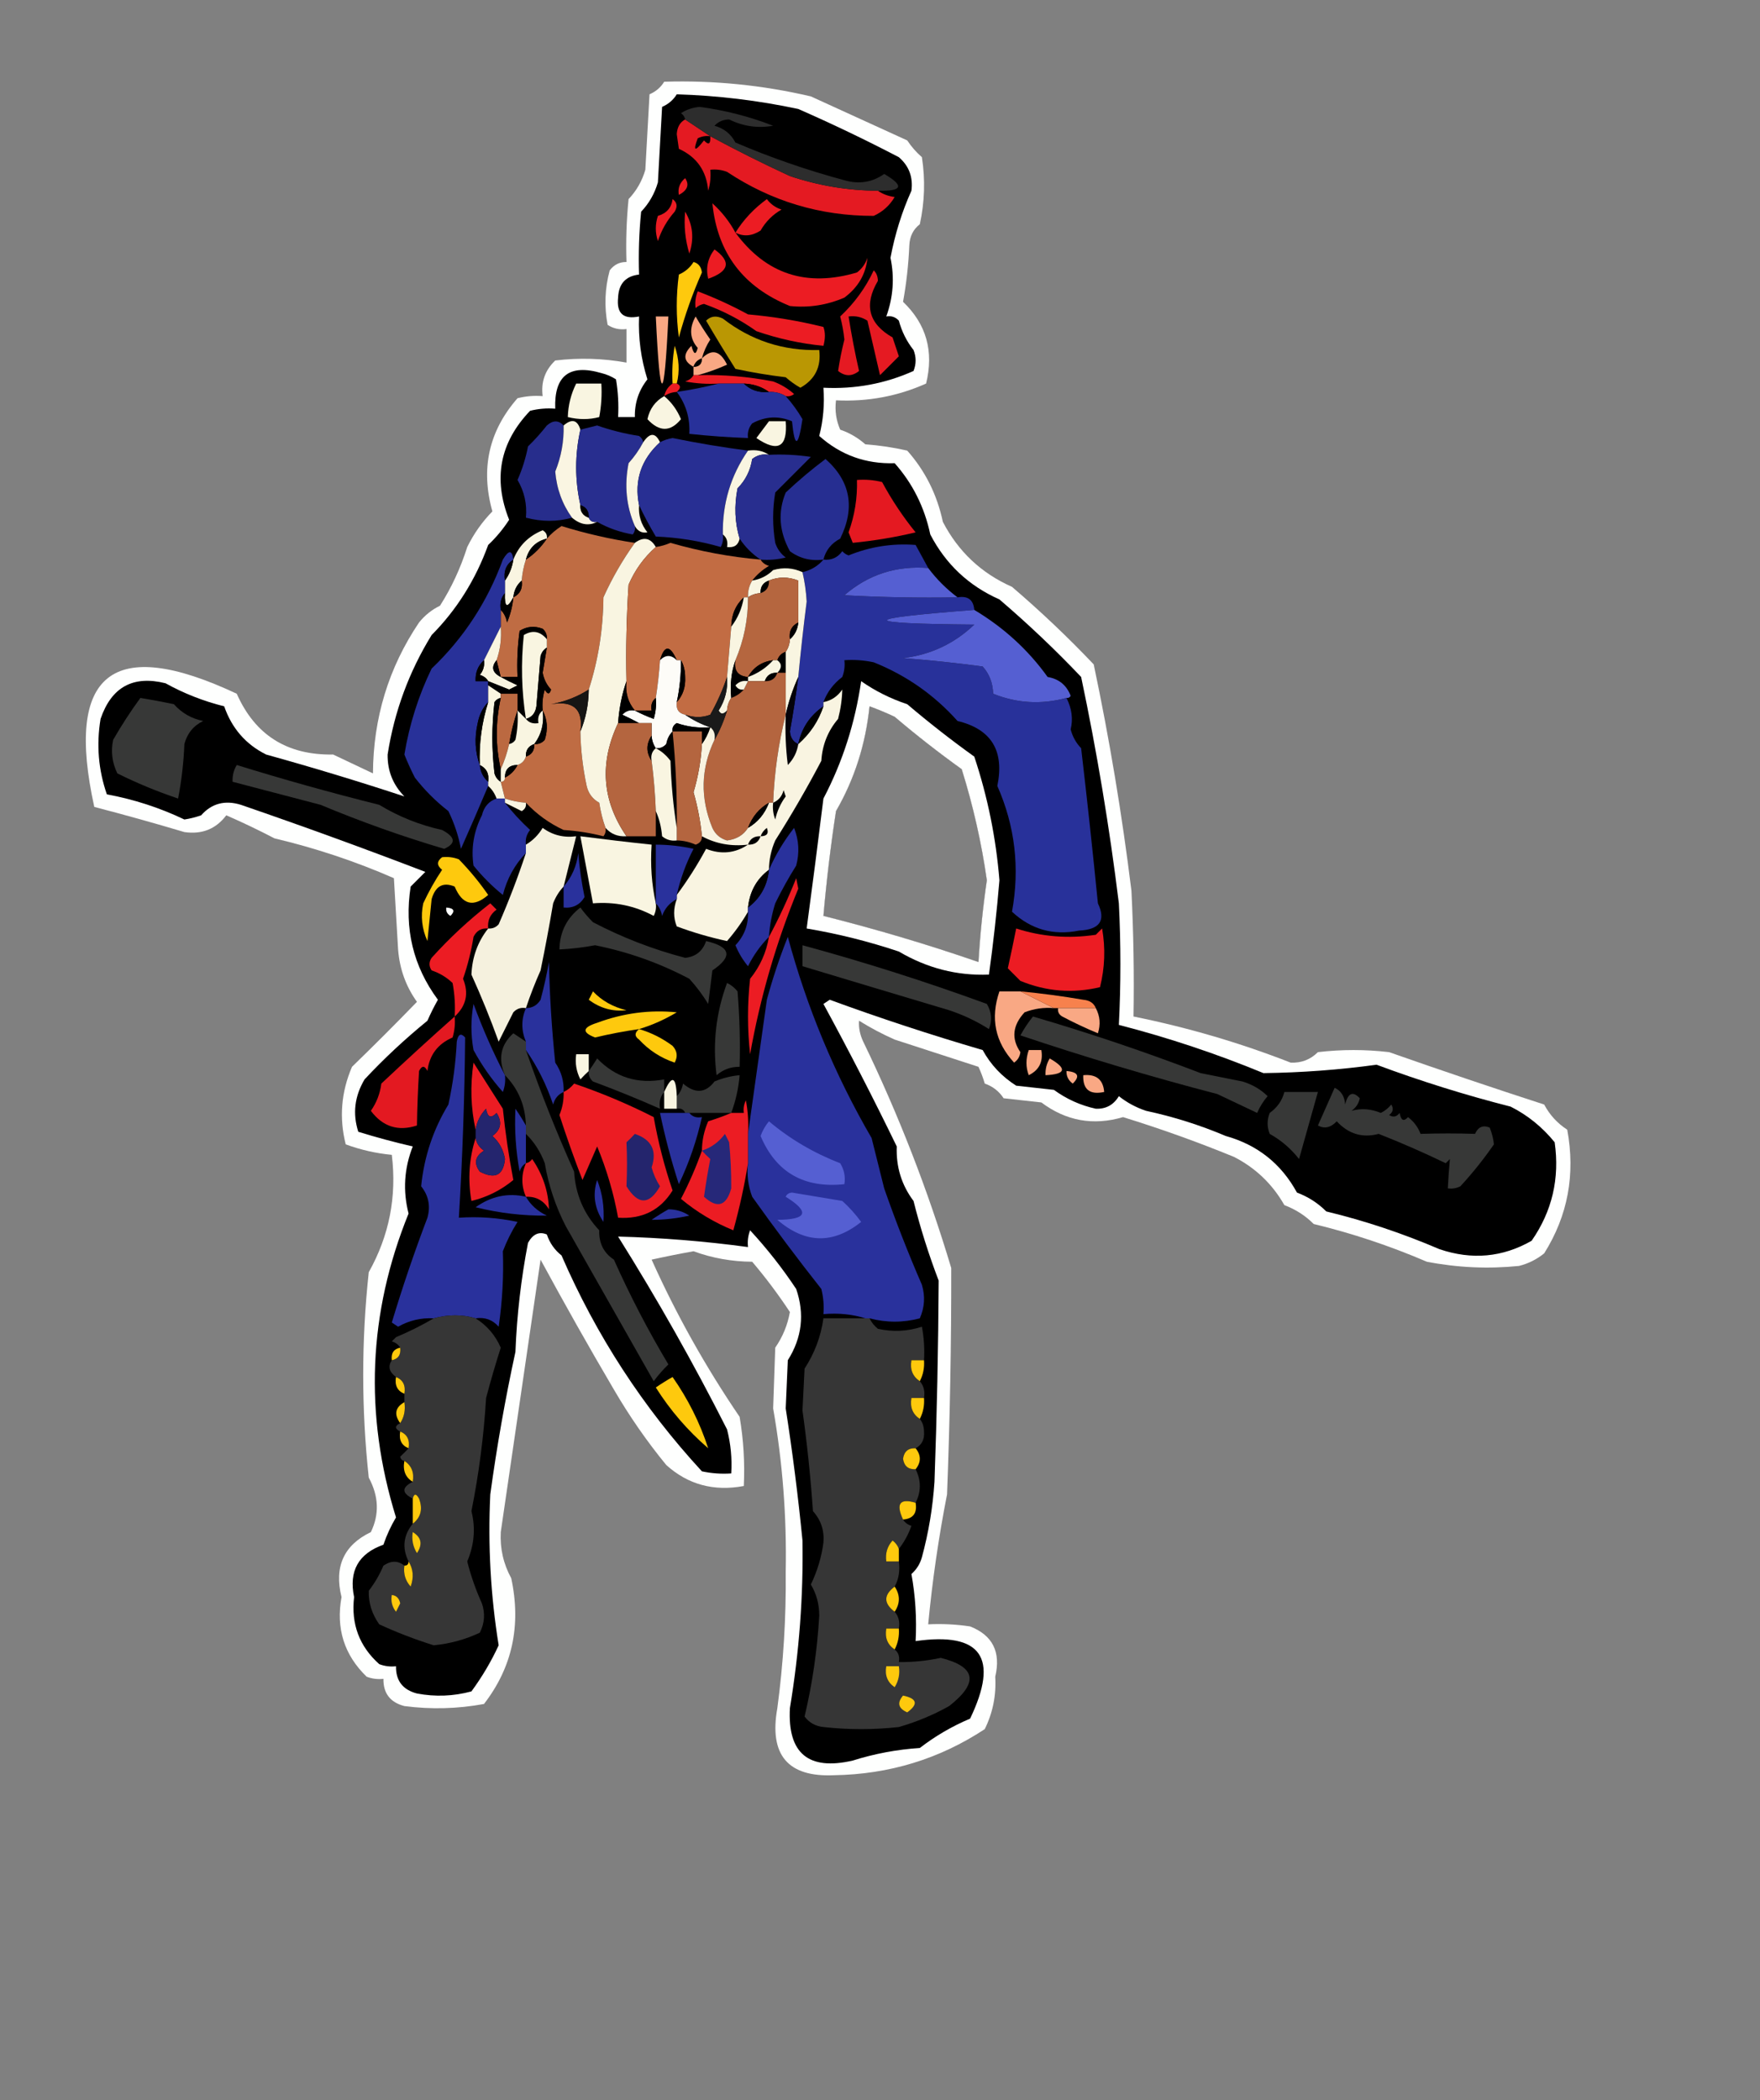 <?xml version="1.0" encoding="UTF-8"?>
<!DOCTYPE svg PUBLIC "-//W3C//DTD SVG 1.1//EN" "http://www.w3.org/Graphics/SVG/1.1/DTD/svg11.dtd">
<svg xmlns="http://www.w3.org/2000/svg" version="1.1" width="420px" height="501px" style="shape-rendering:geometricPrecision; text-rendering:geometricPrecision; image-rendering:optimizeQuality; fill-rule:evenodd; clip-rule:evenodd" xmlns:xlink="http://www.w3.org/1999/xlink">
<rect width="100%" height="100%" fill="#808080" stroke="none"/>
<g><path style="opacity:1" fill="#fefffe" d="M 158.5,19.5 C 170.317,19.136 181.984,20.303 193.5,23C 201.117,26.473 208.784,29.973 216.5,33.5C 217.48,34.981 218.647,36.315 220,37.5C 220.829,42.864 220.663,48.198 219.5,53.5C 217.931,54.714 217.098,56.381 217,58.5C 216.803,63.086 216.303,67.585 215.5,72C 221.064,77.321 222.897,83.821 221,91.5C 214.219,94.536 207.052,95.869 199.5,95.5C 199.192,97.924 199.526,100.257 200.5,102.5C 202.737,103.269 204.737,104.436 206.5,106C 209.89,106.246 213.223,106.746 216.5,107.5C 220.785,112.328 223.619,117.995 225,124.5C 228.686,131.594 234.186,136.76 241.5,140C 248.388,145.892 254.888,152.059 261,158.5C 264.767,176.351 267.767,194.351 270,212.5C 270.5,222.494 270.666,232.494 270.5,242.5C 283.402,245.106 295.902,248.773 308,253.5C 310.544,253.616 312.711,252.783 314.5,251C 320.167,250.333 325.833,250.333 331.5,251C 343.814,255.326 356.148,259.493 368.5,263.5C 369.809,265.976 371.642,267.976 374,269.5C 375.976,280.182 374.143,290.015 368.5,299C 366.725,300.439 364.725,301.439 362.5,302C 355.118,302.747 347.785,302.414 340.5,301C 331.685,297.218 322.685,294.218 313.5,292C 311.507,290.001 309.173,288.501 306.5,287.5C 303.648,282.481 299.648,278.648 294.5,276C 285.801,272.434 276.968,269.267 268,266.5C 260.911,268.59 254.411,267.424 248.5,263C 245.5,262.667 242.5,262.333 239.5,262C 238.405,260.325 236.905,259.158 235,258.5C 234.598,257.128 234.098,255.795 233.5,254.5C 226.833,252.333 220.167,250.167 213.5,248C 210.523,246.682 207.69,245.182 205,243.5C 204.878,245.169 205.212,246.835 206,248.5C 214.433,265.917 221.433,283.917 227,302.5C 227.029,320.497 226.695,338.497 226,356.5C 223.987,366.755 222.487,377.088 221.5,387.5C 224.85,387.335 228.183,387.502 231.5,388C 236.89,390.111 238.89,394.111 237.5,400C 237.764,404.406 236.931,408.573 235,412.5C 224.185,419.622 212.185,423.289 199,423.5C 188,423.984 183.5,418.651 185.5,407.5C 186.943,396.735 187.61,385.902 187.5,375C 187.755,361.825 186.755,348.825 184.5,336C 184.667,331.167 184.833,326.333 185,321.5C 186.783,318.922 187.949,316.089 188.5,313C 185.743,308.821 182.743,304.821 179.5,301C 174.647,300.971 169.98,300.138 165.5,298.5C 162.17,299.094 158.836,299.76 155.5,300.5C 161.366,313.558 168.366,326.058 176.5,338C 177.43,343.45 177.763,348.95 177.5,354.5C 170.352,355.837 164.185,354.17 159,349.5C 154.387,343.879 150.221,337.879 146.5,331.5C 140.514,321.324 134.68,310.99 129,300.5C 125.832,322.168 122.665,343.835 119.5,365.5C 119.297,369.411 120.13,373.078 122,376.5C 124.419,387.759 122.253,397.759 115.5,406.5C 109.193,407.664 102.859,407.831 96.5,407C 93.115,406.119 91.448,403.952 91.5,400.5C 90.127,400.657 88.793,400.49 87.5,400C 82.139,394.819 80.139,388.485 81.5,381C 79.705,373.764 82.038,368.598 88.5,365.5C 90.559,361.265 90.393,356.931 88,352.5C 86.234,336.159 86.234,319.826 88,303.5C 92.884,294.794 94.717,285.461 93.5,275.5C 89.737,275.143 86.07,274.31 82.5,273C 80.909,266.69 81.409,260.524 84,254.5C 89.201,249.46 94.368,244.293 99.5,239C 96.864,235.321 95.364,231.154 95,226.5C 94.667,220.833 94.333,215.167 94,209.5C 84.847,205.498 75.347,202.332 65.5,200C 61.712,198.022 57.879,196.189 54,194.5C 51.523,197.774 48.19,199.107 44,198.5C 36.915,196.384 29.748,194.384 22.5,192.5C 15.469,160.536 26.803,151.536 56.5,165.5C 60.86,175.357 68.526,180.191 79.5,180C 82.684,181.504 85.851,183.004 89,184.5C 89.077,171.274 92.744,159.274 100,148.5C 101.378,146.787 103.045,145.453 105,144.5C 107.731,140.216 109.898,135.55 111.5,130.5C 113.061,127.324 115.061,124.491 117.5,122C 114.645,111.835 116.645,102.835 123.5,95C 125.473,94.504 127.473,94.338 129.5,94.5C 129.07,91.138 130.07,88.305 132.5,86C 138.204,85.313 143.87,85.479 149.5,86.5C 149.5,83.833 149.5,81.167 149.5,78.5C 147.856,78.713 146.356,78.38 145,77.5C 144.172,73.129 144.339,68.795 145.5,64.5C 146.524,63.147 147.857,62.48 149.5,62.5C 149.334,57.489 149.501,52.489 150,47.5C 151.889,45.517 153.222,43.184 154,40.5C 154.333,34.5 154.667,28.5 155,22.5C 156.518,21.837 157.685,20.837 158.5,19.5 Z M 207.5,168.5 C 209.512,169.228 211.512,170.062 213.5,171C 218.716,175.426 224.05,179.593 229.5,183.5C 232.219,192.205 234.219,201.038 235.5,210C 234.556,216.425 233.889,222.925 233.5,229.5C 221.362,225.306 209.029,221.639 196.5,218.5C 197.224,210.148 198.224,201.815 199.5,193.5C 203.907,185.886 206.574,177.553 207.5,168.5 Z"/></g>
<g><path style="opacity:1" fill="#000000" d="M 161.5,22.5 C 171.263,22.794 180.93,23.96 190.5,26C 198.602,29.551 206.602,33.384 214.5,37.5C 216.919,39.586 217.919,42.253 217.5,45.5C 215.243,50.495 213.576,55.828 212.5,61.5C 213.491,66.227 213.157,70.894 211.5,75.5C 212.675,75.281 213.675,75.614 214.5,76.5C 215.194,79.088 216.36,81.421 218,83.5C 218.667,85.167 218.667,86.833 218,88.5C 211.219,91.536 204.052,92.869 196.5,92.5C 196.793,96.437 196.46,100.27 195.5,104C 200.6,108.556 206.6,110.722 213.5,110.5C 217.785,115.328 220.619,120.995 222,127.5C 225.686,134.594 231.186,139.76 238.5,143C 245.388,148.892 251.888,155.059 258,161.5C 261.767,179.351 264.767,197.351 267,215.5C 267.491,225.192 267.491,234.859 267,244.5C 278.818,247.55 290.318,251.384 301.5,256C 310.578,255.888 319.578,255.221 328.5,254C 338.969,257.898 349.636,261.231 360.5,264C 364.553,266.043 368.053,268.876 371,272.5C 372.23,281.125 370.396,288.959 365.5,296C 358.563,299.96 351.23,300.626 343.5,298C 334.685,294.218 325.685,291.218 316.5,289C 314.507,287.001 312.173,285.501 309.5,284.5C 305.747,277.62 300.08,273.12 292.5,271C 286.382,268.406 280.049,266.406 273.5,265C 271.099,264.205 268.932,263.038 267,261.5C 265.745,263.594 263.912,264.594 261.5,264.5C 257.866,263.707 254.532,262.207 251.5,260C 248.5,259.667 245.5,259.333 242.5,259C 239.071,256.82 236.404,253.987 234.5,250.5C 222.115,246.876 209.948,242.876 198,238.5C 197.5,238.833 197,239.167 196.5,239.5C 202.609,250.718 208.442,262.052 214,273.5C 213.807,278.352 215.14,282.685 218,286.5C 219.624,292.957 221.624,299.29 224,305.5C 223.915,321.492 223.581,337.492 223,353.5C 222.596,359.625 221.596,365.625 220,371.5C 219.56,373.076 218.727,374.41 217.5,375.5C 218.451,380.77 218.785,386.103 218.5,391.5C 234.16,389.276 238.494,395.443 231.5,410C 227.172,411.829 223.172,414.162 219.5,417C 214.041,417.358 208.708,418.358 203.5,420C 192.922,422.451 187.922,418.284 188.5,407.5C 190.72,394.109 191.72,380.776 191.5,367.5C 190.456,356.904 189.122,346.404 187.5,336C 187.667,332.167 187.833,328.333 188,324.5C 191.385,319.142 192.051,313.475 190,307.5C 186.715,302.546 183.048,297.88 179,293.5C 178.51,294.793 178.343,296.127 178.5,297.5C 168.153,296.097 157.819,295.264 147.5,295C 156.883,309.966 165.55,325.299 173.5,341C 174.382,344.441 174.716,347.941 174.5,351.5C 172.143,351.663 169.81,351.497 167.5,351C 153.46,335.767 142.293,318.6 134,299.5C 132.341,298.183 131.174,296.517 130.5,294.5C 128.671,293.718 127.171,294.384 126,296.5C 124.343,305.082 123.343,313.749 123,322.5C 120.56,333.746 118.56,345.079 117,356.5C 116.414,368.665 117.081,380.665 119,392.5C 117.244,396.32 115.077,399.987 112.5,403.5C 108.205,404.661 103.871,404.828 99.5,404C 96.115,403.119 94.448,400.952 94.5,397.5C 93.127,397.657 91.793,397.49 90.5,397C 85.749,392.751 83.749,387.417 84.5,381C 83.203,374.797 85.537,370.631 91.5,368.5C 92.277,366.223 93.277,364.057 94.5,362C 86.872,337.386 87.872,313.219 97.5,289.5C 96.108,284.079 96.441,278.746 98.5,273.5C 94.129,272.491 89.796,271.324 85.5,270C 84.116,265.676 84.616,261.509 87,257.5C 91.596,252.576 96.596,247.909 102,243.5C 102.745,241.797 103.579,240.13 104.5,238.5C 98.599,230.519 96.433,221.519 98,211.5C 99.167,210.333 100.333,209.167 101.5,208C 86.959,202.42 72.293,197.087 57.5,192C 53.692,190.819 50.525,191.652 48,194.5C 46.699,194.96 45.366,195.294 44,195.5C 38.112,192.687 31.945,190.687 25.5,189.5C 23.478,183.68 22.978,177.68 24,171.5C 26.591,163.9 31.757,161.067 39.5,163C 43.894,165.436 48.56,167.27 53.5,168.5C 55.32,173.746 58.654,177.579 63.5,180C 74.656,183.093 85.656,186.427 96.5,190C 93.781,187.227 92.447,183.894 92.5,180C 94.094,169.786 97.594,160.286 103,151.5C 108.989,145.461 113.489,138.295 116.5,130C 118.397,128.217 120.063,126.217 121.5,124C 117.608,114.212 119.275,105.545 126.5,98C 128.473,97.504 130.473,97.338 132.5,97.5C 132.216,89.621 135.883,86.788 143.5,89C 144.766,89.309 145.933,89.809 147,90.5C 147.498,93.482 147.665,96.482 147.5,99.5C 148.833,99.5 150.167,99.5 151.5,99.5C 151.427,96.119 152.427,93.119 154.5,90.5C 152.958,85.627 152.292,80.627 152.5,75.5C 148.76,76.258 147.093,74.758 147.5,71C 147.642,67.694 149.309,65.861 152.5,65.5C 152.334,60.489 152.501,55.489 153,50.5C 154.889,48.517 156.222,46.184 157,43.5C 157.333,37.5 157.667,31.5 158,25.5C 159.518,24.837 160.685,23.837 161.5,22.5 Z M 207.5,168.5 C 206.574,177.553 203.907,185.886 199.5,193.5C 198.224,201.815 197.224,210.148 196.5,218.5C 209.029,221.639 221.362,225.306 233.5,229.5C 233.889,222.925 234.556,216.425 235.5,210C 234.219,201.038 232.219,192.205 229.5,183.5C 224.05,179.593 218.716,175.426 213.5,171C 211.512,170.062 209.512,169.228 207.5,168.5 Z"/></g>
<g><path style="opacity:1" fill="#e41a22" d="M 163.5,28.5 C 165.5,29.833 167.5,31.167 169.5,32.5C 175.694,35.84 182.027,39.006 188.5,42C 195.326,44.291 202.326,45.458 209.5,45.5C 210.609,46.29 211.942,46.79 213.5,47C 212.307,49.027 210.64,50.527 208.5,51.5C 195.74,51.523 184.073,48.023 173.5,41C 172.207,40.51 170.873,40.343 169.5,40.5C 169.66,42.199 169.494,43.866 169,45.5C 168.606,40.778 166.273,37.445 162,35.5C 161.833,34.333 161.667,33.167 161.5,32C 161.608,30.319 162.275,29.152 163.5,28.5 Z"/></g>
<g><path style="opacity:1" fill="#000000" d="M 169.5,32.5 C 169.607,34.379 169.107,34.712 168,33.5C 165.827,36.277 165.327,36.11 166.5,33C 167.448,32.517 168.448,32.35 169.5,32.5 Z"/></g>
<g><path style="opacity:1" fill="#2d2d2d" d="M 209.5,45.5 C 202.326,45.458 195.326,44.291 188.5,42C 182.027,39.006 175.694,35.84 169.5,32.5C 167.5,31.167 165.5,29.833 163.5,28.5C 163.389,27.883 163.056,27.383 162.5,27C 163.873,26.125 165.373,25.625 167,25.5C 173.045,26.31 178.879,27.81 184.5,30C 180.845,30.641 177.345,30.141 174,28.5C 172.596,28.509 171.43,29.009 170.5,30C 172.75,30.611 174.417,31.944 175.5,34C 183.937,37.611 192.603,40.611 201.5,43C 204.993,44.004 208.159,43.504 211,41.5C 215.886,44.325 215.386,45.659 209.5,45.5 Z"/></g>
<g><path style="opacity:1" fill="#ec1c23" d="M 163.5,42.5 C 164.559,44.07 164.059,45.403 162,46.5C 161.7,44.934 162.2,43.601 163.5,42.5 Z"/></g>
<g><path style="opacity:1" fill="#ec1c23" d="M 160.5,47.5 C 161.573,48.251 161.74,49.251 161,50.5C 159.188,52.552 157.855,54.885 157,57.5C 156.333,55.5 156.333,53.5 157,51.5C 159.071,50.897 160.238,49.564 160.5,47.5 Z"/></g>
<g><path style="opacity:1" fill="#ec1c23" d="M 175.5,55.5 C 177.406,52.422 179.906,49.756 183,47.5C 183.903,48.701 185.069,49.535 186.5,50C 184.395,51.193 182.728,52.86 181.5,55C 179.45,56.332 177.45,56.498 175.5,55.5 Z"/></g>
<g><path style="opacity:1" fill="#ec1c23" d="M 175.5,55.5 C 182.797,65.402 192.464,68.569 204.5,65C 205.701,64.097 206.535,62.931 207,61.5C 206.651,65.346 204.818,68.513 201.5,71C 197.309,72.801 192.975,73.468 188.5,73C 177.34,68.479 171.173,60.312 170,48.5C 172.278,50.569 174.111,52.903 175.5,55.5 Z"/></g>
<g><path style="opacity:1" fill="#ec1c23" d="M 163.5,50.5 C 165.347,53.607 165.68,56.94 164.5,60.5C 163.513,57.232 163.18,53.898 163.5,50.5 Z"/></g>
<g><path style="opacity:1" fill="#ec1c23" d="M 170.5,59.5 C 174.544,62.401 174.044,64.735 169,66.5C 168.391,63.935 168.891,61.602 170.5,59.5 Z"/></g>
<g><path style="opacity:1" fill="#fec90d" d="M 165.5,62.5 C 166.649,62.791 167.316,63.624 167.5,65C 165.293,69.97 163.46,75.137 162,80.5C 161.333,75.5 161.333,70.5 162,65.5C 163.518,64.837 164.685,63.837 165.5,62.5 Z"/></g>
<g><path style="opacity:1" fill="#e51a22" d="M 208.5,64.5 C 209.139,65.097 209.472,65.93 209.5,67C 206.112,72.74 207.279,77.24 213,80.5C 213.5,82 214,83.5 214.5,85C 213.022,86.478 211.522,87.978 210,89.5C 209,85.167 208,80.833 207,76.5C 205.644,75.62 204.144,75.287 202.5,75.5C 203.214,79.991 204.047,84.325 205,88.5C 203.333,89.833 201.667,89.833 200,88.5C 200.361,86.067 200.861,83.567 201.5,81C 201.306,79.14 200.972,77.307 200.5,75.5C 203.927,72.283 206.593,68.617 208.5,64.5 Z"/></g>
<g><path style="opacity:1" fill="#ec1c23" d="M 166.5,69.5 C 170.556,71.025 174.556,72.859 178.5,75C 184.589,75.536 190.589,76.536 196.5,78C 196.966,79.299 196.966,80.799 196.5,82.5C 191.041,81.969 185.708,80.802 180.5,79C 176.672,76.273 172.505,74.106 168,72.5C 167.228,72.645 166.561,72.978 166,73.5C 165.805,72.181 165.972,70.847 166.5,69.5 Z"/></g>
<g><path style="opacity:1" fill="#f9a884" d="M 156.5,75.5 C 157.5,75.5 158.5,75.5 159.5,75.5C 158.497,96.816 157.497,96.816 156.5,75.5 Z"/></g>
<g><path style="opacity:1" fill="#faa581" d="M 167.5,85.5 C 166.5,85.833 165.833,86.5 165.5,87.5C 163.086,86.223 162.919,84.557 165,82.5C 165.556,84.595 166.056,84.762 166.5,83C 164.592,80.807 164.425,78.307 166,75.5C 167.073,77.361 168.24,79.194 169.5,81C 168.586,82.406 167.92,83.906 167.5,85.5 Z"/></g>
<g><path style="opacity:1" fill="#ba9703" d="M 168.5,76.5 C 169.601,75.402 170.934,75.235 172.5,76C 179.25,81.235 186.916,83.735 195.5,83.5C 195.994,87.527 194.494,90.527 191,92.5C 189.745,91.789 188.579,90.956 187.5,90C 183.469,89.519 179.469,88.853 175.5,88C 173.067,84.16 170.734,80.327 168.5,76.5 Z"/></g>
<g><path style="opacity:1" fill="#fec90d" d="M 161.5,91.5 C 161.167,91.5 160.833,91.5 160.5,91.5C 160.335,88.482 160.502,85.482 161,82.5C 162.065,85.573 162.232,88.573 161.5,91.5 Z"/></g>
<g><path style="opacity:1" fill="#f9a884" d="M 166.5,89.5 C 166.167,89.5 165.833,89.5 165.5,89.5C 165.5,88.833 165.5,88.167 165.5,87.5C 166.833,87.5 167.5,86.833 167.5,85.5C 169.862,83.133 171.862,83.633 173.5,87C 171.167,88.043 168.834,88.876 166.5,89.5 Z"/></g>
<g><path style="opacity:1" fill="#000000" d="M 167.5,85.5 C 167.5,86.833 166.833,87.5 165.5,87.5C 165.833,86.5 166.5,85.833 167.5,85.5 Z"/></g>
<g><path style="opacity:1" fill="#ec1c23" d="M 165.5,89.5 C 165.833,89.5 166.167,89.5 166.5,89.5C 172.555,89.338 178.555,89.838 184.5,91C 186.359,91.684 188.026,92.684 189.5,94C 188.906,94.464 188.239,94.631 187.5,94.5C 186.292,93.766 184.959,93.433 183.5,93.5C 181.786,92.262 179.786,91.595 177.5,91.5C 175.5,91.5 173.5,91.5 171.5,91.5C 168.813,91.664 166.146,91.497 163.5,91C 164.416,90.722 165.082,90.222 165.5,89.5 Z"/></g>
<g><path style="opacity:1" fill="#f9f5e1" d="M 137.5,91.5 C 139.5,91.5 141.5,91.5 143.5,91.5C 143.664,94.187 143.497,96.854 143,99.5C 140.606,100.136 138.106,100.136 135.5,99.5C 135.584,96.673 136.25,94.006 137.5,91.5 Z"/></g>
<g><path style="opacity:1" fill="#ec1c23" d="M 160.5,91.5 C 160.833,91.5 161.167,91.5 161.5,91.5C 162.506,91.938 162.506,92.604 161.5,93.5C 160.391,93.557 159.391,93.89 158.5,94.5C 158.782,93.222 159.449,92.222 160.5,91.5 Z"/></g>
<g><path style="opacity:1" fill="#28319a" d="M 171.5,91.5 C 173.5,91.5 175.5,91.5 177.5,91.5C 179.102,93.074 181.102,93.741 183.5,93.5C 184.959,93.433 186.292,93.766 187.5,94.5C 189.016,96.186 190.35,98.019 191.5,100C 190.478,106.771 189.644,106.938 189,100.5C 185.791,99.146 182.624,99.312 179.5,101C 178.663,102.011 178.33,103.178 178.5,104.5C 173.819,104.331 169.152,103.998 164.5,103.5C 164.692,99.747 163.692,96.413 161.5,93.5C 164.983,92.99 168.316,92.323 171.5,91.5 Z"/></g>
<g><path style="opacity:1" fill="#000000" d="M 177.5,91.5 C 179.786,91.595 181.786,92.262 183.5,93.5C 181.102,93.741 179.102,93.074 177.5,91.5 Z"/></g>
<g><path style="opacity:1" fill="#f9f5e1" d="M 158.5,94.5 C 160.255,95.962 161.588,97.795 162.5,100C 159.999,103.068 157.333,103.068 154.5,100C 155.032,97.537 156.366,95.704 158.5,94.5 Z"/></g>
<g><path style="opacity:1" fill="#272d8c" d="M 134.5,101.5 C 134.589,105.3 133.922,108.966 132.5,112.5C 132.843,116.599 134.176,120.266 136.5,123.5C 132.994,124.498 129.328,124.498 125.5,123.5C 125.797,120.276 125.13,117.276 123.5,114.5C 124.634,111.93 125.468,109.264 126,106.5C 127.599,104.944 129.099,103.277 130.5,101.5C 131.958,100.218 133.292,100.218 134.5,101.5 Z"/></g>
<g><path style="opacity:1" fill="#faf5e2" d="M 138.5,102.5 C 137.167,108.5 137.167,114.5 138.5,120.5C 138.427,122.027 139.094,123.027 140.5,123.5C 140.842,124.338 141.508,124.672 142.5,124.5C 140.477,125.521 138.477,125.188 136.5,123.5C 134.176,120.266 132.843,116.599 132.5,112.5C 133.922,108.966 134.589,105.3 134.5,101.5C 136.456,99.825 137.789,100.158 138.5,102.5 Z"/></g>
<g><path style="opacity:1" fill="#f9f5e1" d="M 183.5,100.5 C 184.833,100.5 186.167,100.5 187.5,100.5C 187.988,106.674 185.654,108.007 180.5,104.5C 181.524,103.148 182.524,101.815 183.5,100.5 Z"/></g>
<g><path style="opacity:1" fill="#282e8f" d="M 153.5,105.5 C 152.553,107.287 151.387,108.953 150,110.5C 148.955,115.785 149.455,120.785 151.5,125.5C 151.631,126.239 151.464,126.906 151,127.5C 147.951,126.972 145.118,125.972 142.5,124.5C 141.508,124.672 140.842,124.338 140.5,123.5C 140.573,121.973 139.906,120.973 138.5,120.5C 137.167,114.5 137.167,108.5 138.5,102.5C 139.817,102.179 141.151,101.846 142.5,101.5C 145.755,102.641 149.089,103.474 152.5,104C 153.056,104.383 153.389,104.883 153.5,105.5 Z"/></g>
<g><path style="opacity:1" fill="#faf5e2" d="M 157.5,105.5 C 152.988,109.631 151.322,114.631 152.5,120.5C 152.317,122.936 152.984,125.103 154.5,127C 153.212,127.239 152.212,126.739 151.5,125.5C 149.455,120.785 148.955,115.785 150,110.5C 151.387,108.953 152.553,107.287 153.5,105.5C 155.073,103.164 156.406,103.164 157.5,105.5 Z"/></g>
<g><path style="opacity:1" fill="#282f93" d="M 178.5,107.5 C 174.368,113.465 172.368,120.132 172.5,127.5C 172.649,128.552 172.483,129.552 172,130.5C 166.977,129.045 161.81,128.212 156.5,128C 154.996,125.486 153.662,122.986 152.5,120.5C 151.322,114.631 152.988,109.631 157.5,105.5C 158.416,105.018 159.416,104.685 160.5,104.5C 166.473,105.718 172.473,106.718 178.5,107.5 Z"/></g>
<g><path style="opacity:1" fill="#f9f5e1" d="M 178.5,107.5 C 180.415,107.216 182.081,107.549 183.5,108.5C 182.022,108.238 180.689,108.571 179.5,109.5C 179.072,112.243 177.905,114.576 176,116.5C 175.188,120.689 175.355,124.689 176.5,128.5C 176.179,130.048 175.179,130.715 173.5,130.5C 173.737,129.209 173.404,128.209 172.5,127.5C 172.368,120.132 174.368,113.465 178.5,107.5 Z"/></g>
<g><path style="opacity:1" fill="#282e8f" d="M 183.5,108.5 C 186.85,108.335 190.183,108.502 193.5,109C 190.694,111.806 187.86,114.64 185,117.5C 184.333,121.5 184.333,125.5 185,129.5C 185.465,130.931 186.299,132.097 187.5,133C 185.527,133.495 183.527,133.662 181.5,133.5C 179.5,132.167 177.833,130.5 176.5,128.5C 175.355,124.689 175.188,120.689 176,116.5C 177.905,114.576 179.072,112.243 179.5,109.5C 180.689,108.571 182.022,108.238 183.5,108.5 Z"/></g>
<g><path style="opacity:1" fill="#262e91" d="M 196.5,133.5 C 193.518,133.896 190.851,133.229 188.5,131.5C 185.922,126.8 185.588,122.134 187.5,117.5C 190.52,114.645 193.687,111.979 197,109.5C 202.96,114.779 204.126,121.112 200.5,128.5C 198.389,129.605 197.055,131.271 196.5,133.5 Z"/></g>
<g><path style="opacity:1" fill="#e41921" d="M 204.5,114.5 C 206.527,114.338 208.527,114.505 210.5,115C 212.806,119.276 215.473,123.276 218.5,127C 213.627,128.163 208.627,128.997 203.5,129.5C 203.167,128.667 202.833,127.833 202.5,127C 203.958,122.96 204.625,118.793 204.5,114.5 Z"/></g>
<g><path style="opacity:1" fill="#000000" d="M 138.5,120.5 C 139.906,120.973 140.573,121.973 140.5,123.5C 139.094,123.027 138.427,122.027 138.5,120.5 Z"/></g>
<g><path style="opacity:1" fill="#bf6c43" d="M 151.5,129.5 C 148.563,133.589 146.063,137.923 144,142.5C 143.929,150.146 142.762,157.479 140.5,164.5C 137.824,166.22 134.824,167.386 131.5,168C 136.898,167.079 139.231,169.246 138.5,174.5C 138.577,178.877 139.077,183.21 140,187.5C 140.415,189.291 141.415,190.624 143,191.5C 143.315,193.586 143.815,195.586 144.5,197.5C 144.631,198.239 144.464,198.906 144,199.5C 140.924,198.712 137.758,198.212 134.5,198C 131.084,196.419 128.084,194.252 125.5,191.5C 123.784,191.371 122.117,191.038 120.5,190.5C 120.167,189.167 119.833,187.833 119.5,186.5C 120.167,186.5 120.5,186.167 120.5,185.5C 121.833,184.833 122.833,183.833 123.5,182.5C 124.5,182.167 125.167,181.5 125.5,180.5C 126.906,180.027 127.573,179.027 127.5,177.5C 128.496,177.586 129.329,177.252 130,176.5C 130.796,173.961 130.629,171.628 129.5,169.5C 129.34,167.801 129.506,166.134 130,164.5C 130.654,165.696 131.154,165.696 131.5,164.5C 130.456,163.377 129.79,162.044 129.5,160.5C 129.84,158.488 130.173,156.488 130.5,154.5C 130.5,153.833 130.5,153.167 130.5,152.5C 130.586,151.504 130.252,150.671 129.5,150C 127.559,149.257 125.726,149.424 124,150.5C 123.501,154.152 123.335,157.818 123.5,161.5C 122.167,161.5 120.833,161.5 119.5,161.5C 119.167,160.167 118.833,158.833 118.5,157.5C 119.388,154.946 119.721,152.279 119.5,149.5C 119.5,148.167 119.5,146.833 119.5,145.5C 120.268,146.263 120.768,147.263 121,148.5C 121.813,146.564 122.313,144.564 122.5,142.5C 124.104,141.713 124.771,140.38 124.5,138.5C 124.629,136.784 124.962,135.117 125.5,133.5C 127.452,132.215 129.118,130.549 130.5,128.5C 131.474,127.365 132.641,126.365 134,125.5C 139.836,127.298 145.67,128.631 151.5,129.5 Z"/></g>
<g><path style="opacity:1" fill="#f9f5e1" d="M 130.5,128.5 C 127.856,129.144 126.189,130.811 125.5,133.5C 124.962,135.117 124.629,136.784 124.5,138.5C 123.326,139.514 122.66,140.847 122.5,142.5C 121.033,145.258 120.367,144.925 120.5,141.5C 120.5,140.5 120.5,139.5 120.5,138.5C 121.537,137.07 122.204,135.403 122.5,133.5C 123.783,130.217 126.116,127.883 129.5,126.5C 130.298,126.957 130.631,127.624 130.5,128.5 Z"/></g>
<g><path style="opacity:1" fill="#000000" d="M 130.5,128.5 C 129.118,130.549 127.452,132.215 125.5,133.5C 126.189,130.811 127.856,129.144 130.5,128.5 Z"/></g>
<g><path style="opacity:1" fill="#f9f5e1" d="M 156.5,130.5 C 153.683,132.972 151.516,135.972 150,139.5C 149.5,147.159 149.334,154.826 149.5,162.5C 148.419,165.627 147.753,168.96 147.5,172.5C 142.999,182.005 143.666,191.005 149.5,199.5C 147.446,199.635 145.779,198.968 144.5,197.5C 143.815,195.586 143.315,193.586 143,191.5C 141.415,190.624 140.415,189.291 140,187.5C 139.077,183.21 138.577,178.877 138.5,174.5C 139.785,171.411 140.451,168.078 140.5,164.5C 142.762,157.479 143.929,150.146 144,142.5C 146.063,137.923 148.563,133.589 151.5,129.5C 153.586,127.977 155.252,128.31 156.5,130.5 Z"/></g>
<g><path style="opacity:1" fill="#c26c43" d="M 181.5,133.5 C 181.918,134.222 182.584,134.722 183.5,135C 181.907,135.949 180.574,137.115 179.5,138.5C 178.766,139.708 178.433,141.041 178.5,142.5C 178.167,142.5 177.833,142.5 177.5,142.5C 175.552,144.32 174.552,146.654 174.5,149.5C 174.167,153.5 173.833,157.5 173.5,161.5C 172.497,164.518 171.164,167.518 169.5,170.5C 167.599,171.231 165.599,171.231 163.5,170.5C 161.952,170.179 161.285,169.179 161.5,167.5C 162.972,165.883 163.639,163.883 163.5,161.5C 163.489,159.955 163.156,158.622 162.5,157.5C 162.167,157.5 161.833,157.5 161.5,157.5C 159.891,153.832 158.557,153.832 157.5,157.5C 157.296,160.518 156.963,163.518 156.5,166.5C 155.596,167.209 155.263,168.209 155.5,169.5C 154.167,169.5 152.833,169.5 151.5,169.5C 149.852,167.544 149.185,165.211 149.5,162.5C 149.334,154.826 149.5,147.159 150,139.5C 151.516,135.972 153.683,132.972 156.5,130.5C 157.695,130.322 158.862,129.989 160,129.5C 167.043,131.535 174.21,132.868 181.5,133.5 Z"/></g>
<g><path style="opacity:1" fill="#28319a" d="M 221.5,135.5 C 213.857,134.906 207.191,137.072 201.5,142C 210.494,142.5 219.494,142.666 228.5,142.5C 230.973,142.088 232.306,143.088 232.5,145.5C 204.718,147.609 204.718,148.775 232.5,149C 227.747,153.543 222.08,156.209 215.5,157C 221.853,157.487 228.186,158.153 234.5,159C 236.099,160.786 236.933,162.953 237,165.5C 242.681,167.788 248.515,168.121 254.5,166.5C 255.772,169.022 256.105,171.522 255.5,174C 255.946,175.726 256.779,177.226 258,178.5C 259.443,190.822 260.776,203.155 262,215.5C 263.95,219.6 262.45,221.767 257.5,222C 251.374,223.235 246.041,221.735 241.5,217.5C 243.397,207.077 242.23,197.077 238,187.5C 239.732,179.103 236.565,173.936 228.5,172C 222.94,165.777 216.274,161.111 208.5,158C 206.19,157.503 203.857,157.337 201.5,157.5C 201.657,158.873 201.49,160.207 201,161.5C 198.873,163.114 197.373,165.114 196.5,167.5C 196.5,167.833 196.5,168.167 196.5,168.5C 193.289,170.707 191.289,173.707 190.5,177.5C 189.307,177.03 188.64,176.03 188.5,174.5C 189.277,170.173 189.944,165.84 190.5,161.5C 191.072,155.497 191.738,149.497 192.5,143.5C 192.363,141.117 192.029,138.783 191.5,136.5C 193.531,136.028 195.198,135.028 196.5,133.5C 198.39,133.703 199.89,133.037 201,131.5C 201.414,131.957 201.914,132.291 202.5,132.5C 207.635,130.409 212.969,129.576 218.5,130C 219.527,131.866 220.527,133.7 221.5,135.5 Z"/></g>
<g><path style="opacity:1" fill="#283199" d="M 122.5,133.5 C 120.787,134.635 120.12,136.302 120.5,138.5C 120.5,139.5 120.5,140.5 120.5,141.5C 119.566,142.568 119.232,143.901 119.5,145.5C 119.5,146.833 119.5,148.167 119.5,149.5C 118.167,152.167 116.833,154.833 115.5,157.5C 114.069,158.78 113.402,160.447 113.5,162.5C 114.5,162.5 115.5,162.5 116.5,162.5C 116.5,162.833 116.5,163.167 116.5,163.5C 116.5,164.833 116.5,166.167 116.5,167.5C 115.207,168.842 114.374,170.509 114,172.5C 113.192,176.027 113.359,179.36 114.5,182.5C 114.66,184.153 115.326,185.486 116.5,186.5C 116.5,186.833 116.5,187.167 116.5,187.5C 114.395,192.482 112.228,197.482 110,202.5C 109.399,199.363 108.399,196.363 107,193.5C 104,191.176 101.333,188.509 99,185.5C 98.086,183.711 97.253,181.877 96.5,180C 97.699,172.791 99.866,165.958 103,159.5C 110.654,152.208 116.321,143.541 120,133.5C 121.392,131.158 122.225,131.158 122.5,133.5 Z"/></g>
<g><path style="opacity:1" fill="#000000" d="M 122.5,133.5 C 122.204,135.403 121.537,137.07 120.5,138.5C 120.12,136.302 120.787,134.635 122.5,133.5 Z"/></g>
<g><path style="opacity:1" fill="#f9f5e1" d="M 191.5,136.5 C 192.029,138.783 192.363,141.117 192.5,143.5C 191.738,149.497 191.072,155.497 190.5,161.5C 189.184,164.408 188.184,167.408 187.5,170.5C 187.5,167.167 187.5,163.833 187.5,160.5C 187.5,158.833 187.5,157.167 187.5,155.5C 188.11,154.609 188.443,153.609 188.5,152.5C 189.674,151.486 190.34,150.153 190.5,148.5C 190.5,145.167 190.5,141.833 190.5,138.5C 188.09,137.562 185.756,137.562 183.5,138.5C 182.094,138.973 181.427,139.973 181.5,141.5C 180.391,141.557 179.391,141.89 178.5,142.5C 178.433,141.041 178.766,139.708 179.5,138.5C 181.423,138.205 183.09,137.372 184.5,136C 186.929,135.297 189.262,135.463 191.5,136.5 Z"/></g>
<g><path style="opacity:1" fill="#555fd2" d="M 221.5,135.5 C 223.5,138.167 225.833,140.5 228.5,142.5C 219.494,142.666 210.494,142.5 201.5,142C 207.191,137.072 213.857,134.906 221.5,135.5 Z"/></g>
<g><path style="opacity:1" fill="#000000" d="M 124.5,138.5 C 124.771,140.38 124.104,141.713 122.5,142.5C 122.66,140.847 123.326,139.514 124.5,138.5 Z"/></g>
<g><path style="opacity:1" fill="#000000" d="M 183.5,138.5 C 183.573,140.027 182.906,141.027 181.5,141.5C 181.427,139.973 182.094,138.973 183.5,138.5 Z"/></g>
<g><path style="opacity:1" fill="#b5663f" d="M 190.5,148.5 C 188.896,149.287 188.229,150.62 188.5,152.5C 188.443,153.609 188.11,154.609 187.5,155.5C 186.5,155.833 185.833,156.5 185.5,157.5C 185.167,157.5 184.833,157.5 184.5,157.5C 181.802,157.845 179.802,159.178 178.5,161.5C 176.088,161.306 175.088,159.973 175.5,157.5C 177.538,152.716 178.538,147.716 178.5,142.5C 179.391,141.89 180.391,141.557 181.5,141.5C 182.906,141.027 183.573,140.027 183.5,138.5C 185.756,137.562 188.09,137.562 190.5,138.5C 190.5,141.833 190.5,145.167 190.5,148.5 Z"/></g>
<g><path style="opacity:1" fill="#000000" d="M 120.5,141.5 C 120.367,144.925 121.033,145.258 122.5,142.5C 122.313,144.564 121.813,146.564 121,148.5C 120.768,147.263 120.268,146.263 119.5,145.5C 119.232,143.901 119.566,142.568 120.5,141.5 Z"/></g>
<g><path style="opacity:1" fill="#000000" d="M 177.5,142.5 C 177.065,145.157 176.065,147.491 174.5,149.5C 174.552,146.654 175.552,144.32 177.5,142.5 Z"/></g>
<g><path style="opacity:1" fill="#f9f5e1" d="M 177.5,142.5 C 177.833,142.5 178.167,142.5 178.5,142.5C 178.538,147.716 177.538,152.716 175.5,157.5C 174.523,160.287 174.19,163.287 174.5,166.5C 173.89,167.391 173.557,168.391 173.5,169.5C 172.637,170.463 171.97,170.463 171.5,169.5C 173.055,167.057 173.722,164.39 173.5,161.5C 173.833,157.5 174.167,153.5 174.5,149.5C 176.065,147.491 177.065,145.157 177.5,142.5 Z"/></g>
<g><path style="opacity:1" fill="#555fd2" d="M 232.5,145.5 C 239.523,149.696 245.356,155.029 250,161.5C 252.693,161.953 254.527,163.453 255.5,166C 255.272,166.399 254.938,166.565 254.5,166.5C 248.515,168.121 242.681,167.788 237,165.5C 236.933,162.953 236.099,160.786 234.5,159C 228.186,158.153 221.853,157.487 215.5,157C 222.08,156.209 227.747,153.543 232.5,149C 204.718,148.775 204.718,147.609 232.5,145.5 Z"/></g>
<g><path style="opacity:1" fill="#000000" d="M 190.5,148.5 C 190.34,150.153 189.674,151.486 188.5,152.5C 188.229,150.62 188.896,149.287 190.5,148.5 Z"/></g>
<g><path style="opacity:1" fill="#f9f5e1" d="M 119.5,149.5 C 119.721,152.279 119.388,154.946 118.5,157.5C 117.147,159.128 117.481,160.462 119.5,161.5C 120.718,162.161 122.051,162.828 123.5,163.5C 122.833,163.833 122.167,164.167 121.5,164.5C 119.823,163.813 118.156,163.146 116.5,162.5C 116.082,161.778 115.416,161.278 114.5,161C 115.337,159.989 115.67,158.822 115.5,157.5C 116.833,154.833 118.167,152.167 119.5,149.5 Z"/></g>
<g><path style="opacity:1" fill="#000000" d="M 130.5,152.5 C 128.91,150.576 127.076,150.243 125,151.5C 124.287,158.203 124.454,164.87 125.5,171.5C 124.833,170.833 124.167,170.167 123.5,169.5C 123.5,168.167 123.5,166.833 123.5,165.5C 122.167,165.5 120.833,165.5 119.5,165.5C 118.5,164.833 117.5,164.167 116.5,163.5C 116.5,163.167 116.5,162.833 116.5,162.5C 118.156,163.146 119.823,163.813 121.5,164.5C 122.167,164.167 122.833,163.833 123.5,163.5C 122.051,162.828 120.718,162.161 119.5,161.5C 120.833,161.5 122.167,161.5 123.5,161.5C 123.335,157.818 123.501,154.152 124,150.5C 125.726,149.424 127.559,149.257 129.5,150C 130.252,150.671 130.586,151.504 130.5,152.5 Z"/></g>
<g><path style="opacity:1" fill="#f9f5e1" d="M 130.5,152.5 C 130.5,153.167 130.5,153.833 130.5,154.5C 129.778,154.918 129.278,155.584 129,156.5C 128.667,160.5 128.333,164.5 128,168.5C 127.764,170.119 126.931,171.119 125.5,171.5C 124.454,164.87 124.287,158.203 125,151.5C 127.076,150.243 128.91,150.576 130.5,152.5 Z"/></g>
<g><path style="opacity:1" fill="#000000" d="M 130.5,154.5 C 130.173,156.488 129.84,158.488 129.5,160.5C 129.79,162.044 130.456,163.377 131.5,164.5C 131.154,165.696 130.654,165.696 130,164.5C 129.506,166.134 129.34,167.801 129.5,169.5C 128.596,170.209 128.263,171.209 128.5,172.5C 127.209,172.737 126.209,172.404 125.5,171.5C 126.931,171.119 127.764,170.119 128,168.5C 128.333,164.5 128.667,160.5 129,156.5C 129.278,155.584 129.778,154.918 130.5,154.5 Z"/></g>
<g><path style="opacity:1" fill="#000000" d="M 161.5,157.5 C 160.167,156.167 158.833,156.167 157.5,157.5C 158.557,153.832 159.891,153.832 161.5,157.5 Z"/></g>
<g><path style="opacity:1" fill="#000000" d="M 187.5,155.5 C 187.5,157.167 187.5,158.833 187.5,160.5C 186.833,160.5 186.167,160.5 185.5,160.5C 186.625,159.348 186.625,158.348 185.5,157.5C 185.833,156.5 186.5,155.833 187.5,155.5 Z"/></g>
<g><path style="opacity:1" fill="#fdfcf8" d="M 161.5,157.5 C 161.833,157.5 162.167,157.5 162.5,157.5C 162.54,160.881 162.207,164.214 161.5,167.5C 161.285,169.179 161.952,170.179 163.5,170.5C 165.371,171.797 167.371,172.797 169.5,173.5C 166.751,173.726 164.084,173.393 161.5,172.5C 160.702,172.957 160.369,173.624 160.5,174.5C 159.732,175.263 159.232,176.263 159,177.5C 158.329,178.252 157.496,178.586 156.5,178.5C 155.89,177.609 155.557,176.609 155.5,175.5C 155.5,174.5 155.5,173.5 155.5,172.5C 154.5,172.5 153.5,172.5 152.5,172.5C 151.282,171.839 149.949,171.172 148.5,170.5C 149.325,169.614 150.325,169.281 151.5,169.5C 152.878,170.234 154.378,170.901 156,171.5C 156.494,169.866 156.66,168.199 156.5,166.5C 156.963,163.518 157.296,160.518 157.5,157.5C 158.833,156.167 160.167,156.167 161.5,157.5 Z"/></g>
<g><path style="opacity:1" fill="#000000" d="M 115.5,157.5 C 115.67,158.822 115.337,159.989 114.5,161C 115.416,161.278 116.082,161.778 116.5,162.5C 115.5,162.5 114.5,162.5 113.5,162.5C 113.402,160.447 114.069,158.78 115.5,157.5 Z"/></g>
<g><path style="opacity:1" fill="#000000" d="M 118.5,157.5 C 118.833,158.833 119.167,160.167 119.5,161.5C 117.481,160.462 117.147,159.128 118.5,157.5 Z"/></g>
<g><path style="opacity:1" fill="#000000" d="M 162.5,157.5 C 163.156,158.622 163.489,159.955 163.5,161.5C 163.639,163.883 162.972,165.883 161.5,167.5C 162.207,164.214 162.54,160.881 162.5,157.5 Z"/></g>
<g><path style="opacity:1" fill="#000000" d="M 175.5,157.5 C 175.088,159.973 176.088,161.306 178.5,161.5C 178.5,161.833 178.5,162.167 178.5,162.5C 177.325,162.281 176.325,162.614 175.5,163.5C 175.957,164.298 176.624,164.631 177.5,164.5C 176.71,165.401 175.71,166.068 174.5,166.5C 174.19,163.287 174.523,160.287 175.5,157.5 Z"/></g>
<g><path style="opacity:1" fill="#000000" d="M 184.5,157.5 C 182.853,159.326 180.853,160.66 178.5,161.5C 179.802,159.178 181.802,157.845 184.5,157.5 Z"/></g>
<g><path style="opacity:1" fill="#f9f5e1" d="M 184.5,157.5 C 184.833,157.5 185.167,157.5 185.5,157.5C 186.625,158.348 186.625,159.348 185.5,160.5C 183.973,160.427 182.973,161.094 182.5,162.5C 181.167,162.5 179.833,162.5 178.5,162.5C 178.5,162.167 178.5,161.833 178.5,161.5C 180.853,160.66 182.853,159.326 184.5,157.5 Z"/></g>
<g><path style="opacity:1" fill="#000000" d="M 185.5,160.5 C 185.027,161.906 184.027,162.573 182.5,162.5C 182.973,161.094 183.973,160.427 185.5,160.5 Z"/></g>
<g><path style="opacity:1" fill="#b4653f" d="M 185.5,160.5 C 186.167,160.5 186.833,160.5 187.5,160.5C 187.5,163.833 187.5,167.167 187.5,170.5C 185.79,177.256 184.79,184.256 184.5,191.5C 184.167,191.5 183.833,191.5 183.5,191.5C 181.164,192.845 179.497,194.845 178.5,197.5C 177.426,199.216 175.759,200.216 173.5,200.5C 171.866,200.032 170.7,199.032 170,197.5C 167.067,190.373 167.234,183.373 170.5,176.5C 171.736,174.351 172.736,172.018 173.5,169.5C 173.557,168.391 173.89,167.391 174.5,166.5C 175.71,166.068 176.71,165.401 177.5,164.5C 177.833,163.833 178.167,163.167 178.5,162.5C 179.833,162.5 181.167,162.5 182.5,162.5C 184.027,162.573 185.027,161.906 185.5,160.5 Z"/></g>
<g><path style="opacity:1" fill="#1a1a1a" d="M 173.5,161.5 C 173.722,164.39 173.055,167.057 171.5,169.5C 171.97,170.463 172.637,170.463 173.5,169.5C 172.736,172.018 171.736,174.351 170.5,176.5C 170.737,175.209 170.404,174.209 169.5,173.5C 167.371,172.797 165.371,171.797 163.5,170.5C 165.599,171.231 167.599,171.231 169.5,170.5C 171.164,167.518 172.497,164.518 173.5,161.5 Z"/></g>
<g><path style="opacity:1" fill="#040209" d="M 190.5,161.5 C 189.944,165.84 189.277,170.173 188.5,174.5C 188.64,176.03 189.307,177.03 190.5,177.5C 190.205,179.423 189.372,181.09 188,182.5C 187.501,178.514 187.334,174.514 187.5,170.5C 188.184,167.408 189.184,164.408 190.5,161.5 Z"/></g>
<g><path style="opacity:1" fill="#000000" d="M 149.5,162.5 C 149.185,165.211 149.852,167.544 151.5,169.5C 150.325,169.281 149.325,169.614 148.5,170.5C 149.949,171.172 151.282,171.839 152.5,172.5C 150.833,172.5 149.167,172.5 147.5,172.5C 147.753,168.96 148.419,165.627 149.5,162.5 Z"/></g>
<g><path style="opacity:1" fill="#f9f5e1" d="M 178.5,162.5 C 178.167,163.167 177.833,163.833 177.5,164.5C 176.624,164.631 175.957,164.298 175.5,163.5C 176.325,162.614 177.325,162.281 178.5,162.5 Z"/></g>
<g><path style="opacity:1" fill="#fefffe" d="M 205.5,162.5 C 208.834,164.834 212.501,166.667 216.5,168C 221.716,172.426 227.05,176.593 232.5,180.5C 235.686,190.079 237.686,199.912 238.5,210C 237.87,217.525 237.037,225.025 236,232.5C 228.407,232.809 221.24,230.976 214.5,227C 207.327,224.598 199.994,222.765 192.5,221.5C 193.888,211.187 195.221,200.854 196.5,190.5C 201.062,181.811 204.062,172.478 205.5,162.5 Z M 207.5,168.5 C 206.574,177.553 203.907,185.886 199.5,193.5C 198.224,201.815 197.224,210.148 196.5,218.5C 209.029,221.639 221.362,225.306 233.5,229.5C 233.889,222.925 234.556,216.425 235.5,210C 234.219,201.038 232.219,192.205 229.5,183.5C 224.05,179.593 218.716,175.426 213.5,171C 211.512,170.062 209.512,169.228 207.5,168.5 Z"/></g>
<g><path style="opacity:1" fill="#f9f5e1" d="M 116.5,163.5 C 117.5,164.167 118.5,164.833 119.5,165.5C 119.5,165.833 119.5,166.167 119.5,166.5C 118.883,166.611 118.383,166.944 118,167.5C 117.333,173.167 117.333,178.833 118,184.5C 118.278,185.416 118.778,186.082 119.5,186.5C 119.833,187.833 120.167,189.167 120.5,190.5C 119.833,190.5 119.167,190.5 118.5,190.5C 118.068,189.29 117.401,188.29 116.5,187.5C 116.5,187.167 116.5,186.833 116.5,186.5C 116.771,184.62 116.104,183.287 114.5,182.5C 114.292,177.364 114.959,172.364 116.5,167.5C 116.5,166.167 116.5,164.833 116.5,163.5 Z"/></g>
<g><path style="opacity:1" fill="#161514" d="M 140.5,164.5 C 140.451,168.078 139.785,171.411 138.5,174.5C 139.231,169.246 136.898,167.079 131.5,168C 134.824,167.386 137.824,166.22 140.5,164.5 Z"/></g>
<g><path style="opacity:1" fill="#f9f4e1" d="M 183.5,207.5 C 180.58,209.662 178.913,212.662 178.5,216.5C 178.5,216.833 178.5,217.167 178.5,217.5C 177.101,219.942 175.434,222.276 173.5,224.5C 169.415,223.624 165.415,222.458 161.5,221C 160.667,218.919 160.667,216.752 161.5,214.5C 161.5,214.167 161.5,213.833 161.5,213.5C 164.059,210.067 166.392,206.401 168.5,202.5C 172.095,203.896 175.429,203.562 178.5,201.5C 174.498,201.964 170.831,201.298 167.5,199.5C 167.156,195.947 166.489,192.447 165.5,189C 166.619,185.239 167.286,181.406 167.5,177.5C 168.345,176.329 169.011,174.995 169.5,173.5C 170.404,174.209 170.737,175.209 170.5,176.5C 167.234,183.373 167.067,190.373 170,197.5C 170.7,199.032 171.866,200.032 173.5,200.5C 175.759,200.216 177.426,199.216 178.5,197.5C 180.836,196.155 182.503,194.155 183.5,191.5C 183.833,191.5 184.167,191.5 184.5,191.5C 184.79,184.256 185.79,177.256 187.5,170.5C 187.334,174.514 187.501,178.514 188,182.5C 189.372,181.09 190.205,179.423 190.5,177.5C 193.318,175.021 195.318,172.021 196.5,168.5C 196.5,168.167 196.5,167.833 196.5,167.5C 198.371,167.141 199.871,166.141 201,164.5C 200.947,166.788 200.614,169.121 200,171.5C 197.563,174.376 196.23,177.71 196,181.5C 192.6,187.965 188.933,194.298 185,200.5C 184.023,202.74 183.523,205.073 183.5,207.5 Z"/></g>
<g><path style="opacity:1" fill="#bb6941" d="M 119.5,165.5 C 120.833,165.5 122.167,165.5 123.5,165.5C 123.5,166.833 123.5,168.167 123.5,169.5C 122.629,172.003 121.963,174.67 121.5,177.5C 121.029,179.579 120.363,181.579 119.5,183.5C 118.238,177.963 118.238,172.297 119.5,166.5C 119.5,166.167 119.5,165.833 119.5,165.5 Z"/></g>
<g><path style="opacity:1" fill="#373837" d="M 33.5,166.5 C 36.166,166.933 38.832,167.433 41.5,168C 43.377,170.106 45.71,171.439 48.5,172C 46.185,173.109 44.685,174.943 44,177.5C 43.828,181.871 43.328,186.204 42.5,190.5C 37.47,188.807 32.637,186.807 28,184.5C 26.75,181.923 26.416,179.257 27,176.5C 29.008,173.006 31.174,169.673 33.5,166.5 Z"/></g>
<g><path style="opacity:1" fill="#000000" d="M 119.5,166.5 C 118.238,172.297 118.238,177.963 119.5,183.5C 119.5,184.5 119.5,185.5 119.5,186.5C 118.778,186.082 118.278,185.416 118,184.5C 117.333,178.833 117.333,173.167 118,167.5C 118.383,166.944 118.883,166.611 119.5,166.5 Z"/></g>
<g><path style="opacity:1" fill="#000000" d="M 156.5,166.5 C 156.66,168.199 156.494,169.866 156,171.5C 154.378,170.901 152.878,170.234 151.5,169.5C 152.833,169.5 154.167,169.5 155.5,169.5C 155.263,168.209 155.596,167.209 156.5,166.5 Z"/></g>
<g><path style="opacity:1" fill="#000000" d="M 116.5,167.5 C 114.959,172.364 114.292,177.364 114.5,182.5C 113.359,179.36 113.192,176.027 114,172.5C 114.374,170.509 115.207,168.842 116.5,167.5 Z"/></g>
<g><path style="opacity:1" fill="#000000" d="M 196.5,168.5 C 195.318,172.021 193.318,175.021 190.5,177.5C 191.289,173.707 193.289,170.707 196.5,168.5 Z"/></g>
<g><path style="opacity:1" fill="#000000" d="M 123.5,169.5 C 123.663,171.857 123.497,174.19 123,176.5C 122.617,177.056 122.117,177.389 121.5,177.5C 121.963,174.67 122.629,172.003 123.5,169.5 Z"/></g>
<g><path style="opacity:1" fill="#f9f5e1" d="M 123.5,169.5 C 124.167,170.167 124.833,170.833 125.5,171.5C 126.209,172.404 127.209,172.737 128.5,172.5C 128.263,171.209 128.596,170.209 129.5,169.5C 129.893,172.513 129.226,175.18 127.5,177.5C 126.094,177.973 125.427,178.973 125.5,180.5C 125.167,181.5 124.5,182.167 123.5,182.5C 121.5,182.5 120.5,183.5 120.5,185.5C 120.5,186.167 120.167,186.5 119.5,186.5C 119.5,185.5 119.5,184.5 119.5,183.5C 120.363,181.579 121.029,179.579 121.5,177.5C 122.117,177.389 122.617,177.056 123,176.5C 123.497,174.19 123.663,171.857 123.5,169.5 Z"/></g>
<g><path style="opacity:1" fill="#000000" d="M 129.5,169.5 C 130.629,171.628 130.796,173.961 130,176.5C 129.329,177.252 128.496,177.586 127.5,177.5C 129.226,175.18 129.893,172.513 129.5,169.5 Z"/></g>
<g><path style="opacity:1" fill="#b4653f" d="M 147.5,172.5 C 149.167,172.5 150.833,172.5 152.5,172.5C 153.5,172.5 154.5,172.5 155.5,172.5C 155.5,173.5 155.5,174.5 155.5,175.5C 154.167,177.5 154.167,179.5 155.5,181.5C 156.021,185.481 156.354,189.481 156.5,193.5C 156.5,195.5 156.5,197.5 156.5,199.5C 154.167,199.5 151.833,199.5 149.5,199.5C 143.666,191.005 142.999,182.005 147.5,172.5 Z"/></g>
<g><path style="opacity:1" fill="#000000" d="M 169.5,173.5 C 169.011,174.995 168.345,176.329 167.5,177.5C 167.5,176.5 167.5,175.5 167.5,174.5C 165.167,174.5 162.833,174.5 160.5,174.5C 160.369,173.624 160.702,172.957 161.5,172.5C 164.084,173.393 166.751,173.726 169.5,173.5 Z"/></g>
<g><path style="opacity:1" fill="#000000" d="M 160.5,174.5 C 161.263,182.142 161.597,189.809 161.5,197.5C 160.673,192.349 160.173,187.016 160,181.5C 159.015,180.186 157.848,179.186 156.5,178.5C 157.496,178.586 158.329,178.252 159,177.5C 159.232,176.263 159.732,175.263 160.5,174.5 Z"/></g>
<g><path style="opacity:1" fill="#b4653f" d="M 160.5,174.5 C 162.833,174.5 165.167,174.5 167.5,174.5C 167.5,175.5 167.5,176.5 167.5,177.5C 167.286,181.406 166.619,185.239 165.5,189C 166.489,192.447 167.156,195.947 167.5,199.5C 167.53,200.497 167.03,201.164 166,201.5C 164.56,200.852 163.06,200.519 161.5,200.5C 161.5,199.5 161.5,198.5 161.5,197.5C 161.597,189.809 161.263,182.142 160.5,174.5 Z"/></g>
<g><path style="opacity:1" fill="#000000" d="M 155.5,175.5 C 155.557,176.609 155.89,177.609 156.5,178.5C 155.596,179.209 155.263,180.209 155.5,181.5C 154.167,179.5 154.167,177.5 155.5,175.5 Z"/></g>
<g><path style="opacity:1" fill="#000000" d="M 127.5,177.5 C 127.573,179.027 126.906,180.027 125.5,180.5C 125.427,178.973 126.094,177.973 127.5,177.5 Z"/></g>
<g><path style="opacity:1" fill="#f9f5e1" d="M 156.5,178.5 C 157.848,179.186 159.015,180.186 160,181.5C 160.173,187.016 160.673,192.349 161.5,197.5C 161.5,198.5 161.5,199.5 161.5,200.5C 160.178,200.67 159.011,200.337 158,199.5C 157.809,197.292 157.309,195.292 156.5,193.5C 156.354,189.481 156.021,185.481 155.5,181.5C 155.263,180.209 155.596,179.209 156.5,178.5 Z"/></g>
<g><path style="opacity:1" fill="#373837" d="M 56.5,182.5 C 67.684,185.964 79.017,189.131 90.5,192C 95.142,194.818 100.142,196.818 105.5,198C 108.712,199.709 108.878,201.209 106,202.5C 96.004,199.54 86.17,196.04 76.5,192C 69.479,190.15 62.479,188.317 55.5,186.5C 55.433,185.041 55.766,183.708 56.5,182.5 Z"/></g>
<g><path style="opacity:1" fill="#000000" d="M 114.5,182.5 C 116.104,183.287 116.771,184.62 116.5,186.5C 115.326,185.486 114.66,184.153 114.5,182.5 Z"/></g>
<g><path style="opacity:1" fill="#000000" d="M 123.5,182.5 C 122.833,183.833 121.833,184.833 120.5,185.5C 120.5,183.5 121.5,182.5 123.5,182.5 Z"/></g>
<g><path style="opacity:1" fill="#000000" d="M 184.5,191.5 C 185.79,190.942 186.623,189.942 187,188.5C 187.167,189 187.333,189.5 187.5,190C 186.287,191.63 185.454,193.464 185,195.5C 184.51,194.207 184.343,192.873 184.5,191.5 Z"/></g>
<g><path style="opacity:1" fill="#28319b" d="M 118.5,190.5 C 119.167,190.5 119.833,190.5 120.5,190.5C 120.5,190.833 120.5,191.167 120.5,191.5C 122.272,193.776 124.272,195.943 126.5,198C 125.663,199.011 125.33,200.178 125.5,201.5C 125.5,202.167 125.5,202.833 125.5,203.5C 122.823,206.277 120.99,209.611 120,213.5C 117.456,211.446 115.123,209.113 113,206.5C 112.389,202.318 113.056,198.318 115,194.5C 115.498,192.456 116.665,191.122 118.5,190.5 Z"/></g>
<g><path style="opacity:1" fill="#f9f5e1" d="M 120.5,191.5 C 120.5,191.167 120.5,190.833 120.5,190.5C 122.117,191.038 123.784,191.371 125.5,191.5C 125.631,192.376 125.298,193.043 124.5,193.5C 123.14,192.82 121.807,192.153 120.5,191.5 Z"/></g>
<g><path style="opacity:1" fill="#000000" d="M 183.5,191.5 C 182.503,194.155 180.836,196.155 178.5,197.5C 179.497,194.845 181.164,192.845 183.5,191.5 Z"/></g>
<g><path style="opacity:1" fill="#f5f1de" d="M 134.5,211.5 C 133.442,212.6 132.608,213.934 132,215.5C 131.092,220.853 130.092,226.187 129,231.5C 127.678,234.468 126.511,237.468 125.5,240.5C 124.325,240.281 123.325,240.614 122.5,241.5C 121.333,243.833 120.167,246.167 119,248.5C 117.032,243.05 114.865,237.717 112.5,232.5C 112.681,228.299 114.014,224.632 116.5,221.5C 117.496,221.586 118.329,221.252 119,220.5C 121.438,214.91 123.605,209.243 125.5,203.5C 125.5,202.833 125.5,202.167 125.5,201.5C 127.145,200.521 128.479,199.188 129.5,197.5C 131.851,199.229 134.518,199.896 137.5,199.5C 136.488,203.515 135.488,207.515 134.5,211.5 Z"/></g>
<g><path style="opacity:1" fill="#000000" d="M 181.5,199.5 C 181.783,198.711 182.283,198.044 183,197.5C 183.528,198.816 183.028,199.483 181.5,199.5 Z"/></g>
<g><path style="opacity:1" fill="#29319c" d="M 183.5,223.5 C 181.494,225.519 179.828,227.852 178.5,230.5C 177.248,228.999 176.248,227.332 175.5,225.5C 177.623,223.255 178.623,220.588 178.5,217.5C 178.5,217.167 178.5,216.833 178.5,216.5C 181.45,214.272 183.116,211.272 183.5,207.5C 185.075,203.922 187.075,200.589 189.5,197.5C 190.655,200.446 190.821,203.446 190,206.5C 188.187,209.388 186.521,212.388 185,215.5C 184.178,218.117 183.678,220.784 183.5,223.5 Z"/></g>
<g><path style="opacity:1" fill="#f9f5e1" d="M 156.5,215.5 C 156.649,216.552 156.483,217.552 156,218.5C 151.496,216.08 146.663,215.08 141.5,215.5C 140.5,210.168 139.5,204.835 138.5,199.5C 144.155,200.232 149.821,200.899 155.5,201.5C 155.181,206.363 155.514,211.03 156.5,215.5 Z"/></g>
<g><path style="opacity:1" fill="#000000" d="M 181.5,199.5 C 181.027,200.906 180.027,201.573 178.5,201.5C 178.973,200.094 179.973,199.427 181.5,199.5 Z"/></g>
<g><path style="opacity:1" fill="#29319c" d="M 161.5,213.5 C 161.5,213.833 161.5,214.167 161.5,214.5C 159.827,215.343 158.66,216.676 158,218.5C 157.768,217.263 157.268,216.263 156.5,215.5C 156.5,210.833 156.5,206.167 156.5,201.5C 159.545,201.508 162.545,201.841 165.5,202.5C 163.699,205.978 162.365,209.645 161.5,213.5 Z"/></g>
<g><path style="opacity:1" fill="#29319c" d="M 134.5,211.5 C 136.446,209.266 137.613,206.599 138,203.5C 138.282,207.039 138.782,210.539 139.5,214C 138.381,215.876 136.714,216.709 134.5,216.5C 134.5,214.833 134.5,213.167 134.5,211.5 Z"/></g>
<g><path style="opacity:1" fill="#fec90d" d="M 105.5,204.5 C 106.873,204.343 108.207,204.51 109.5,205C 112.097,207.672 114.43,210.505 116.5,213.5C 112.996,216.531 110.329,215.864 108.5,211.5C 105.752,210.356 103.919,211.356 103,214.5C 102.667,217.833 102.333,221.167 102,224.5C 100.682,221.594 100.348,218.594 101,215.5C 102.3,212.705 103.8,210.039 105.5,207.5C 104.209,206.473 104.209,205.473 105.5,204.5 Z"/></g>
<g><path style="opacity:1" fill="#000000" d="M 183.5,207.5 C 183.116,211.272 181.45,214.272 178.5,216.5C 178.913,212.662 180.58,209.662 183.5,207.5 Z"/></g>
<g><path style="opacity:1" fill="#ec1c23" d="M 183.5,223.5 C 185.892,219.044 188.058,214.377 190,209.5C 190.167,210.333 190.333,211.167 190.5,212C 185.242,224.772 181.409,237.938 179,251.5C 178.333,245.5 178.333,239.5 179,233.5C 181.365,230.576 182.865,227.243 183.5,223.5 Z"/></g>
<g><path style="opacity:1" fill="#ec1c23" d="M 116.5,221.5 C 114.876,221.36 113.71,222.027 113,223.5C 112.451,226.923 111.618,230.256 110.5,233.5C 111.926,236.976 111.26,239.976 108.5,242.5C 108.664,239.813 108.497,237.146 108,234.5C 106.559,233.13 104.892,232.13 103,231.5C 102.333,230.5 102.333,229.5 103,228.5C 107.266,223.763 111.933,219.43 117,215.5C 117.5,216 118,216.5 118.5,217C 116.963,218.11 116.297,219.61 116.5,221.5 Z"/></g>
<g><path style="opacity:1" fill="#fefffe" d="M 106.5,216.5 C 108.337,216.639 108.67,217.306 107.5,218.5C 106.702,218.043 106.369,217.376 106.5,216.5 Z"/></g>
<g><path style="opacity:1" fill="#373837" d="M 138.5,216.5 C 139.364,217.688 140.364,218.855 141.5,220C 148.485,223.656 155.818,226.49 163.5,228.5C 166.006,228.252 167.672,226.919 168.5,224.5C 174.409,225.868 174.909,228.201 170,231.5C 169.667,234.167 169.333,236.833 169,239.5C 167.692,237.359 166.192,235.359 164.5,233.5C 157.373,229.736 149.873,227.069 142,225.5C 139.183,226.031 136.35,226.364 133.5,226.5C 133.574,222.352 135.241,219.019 138.5,216.5 Z"/></g>
<g><path style="opacity:1" fill="#ec1c23" d="M 242.5,221.5 C 248.612,223.475 254.945,223.975 261.5,223C 262,222.5 262.5,222 263,221.5C 263.828,226.202 263.662,230.869 262.5,235.5C 256.012,237.043 249.679,236.543 243.5,234C 242.5,233 241.5,232 240.5,231C 241.207,227.839 241.874,224.672 242.5,221.5 Z"/></g>
<g><path style="opacity:1" fill="#29319c" d="M 207.5,314.5 C 207.167,314.5 206.833,314.5 206.5,314.5C 203.375,313.521 200.042,313.187 196.5,313.5C 196.662,311.473 196.495,309.473 196,307.5C 190.339,300.332 184.839,292.999 179.5,285.5C 178.52,282.914 178.187,280.247 178.5,277.5C 178.5,275.167 178.5,272.833 178.5,270.5C 179.984,259.978 181.484,249.311 183,238.5C 184.38,233.405 186.047,228.405 188,223.5C 192.555,240.391 199.221,256.391 208,271.5C 209,275.5 210,279.5 211,283.5C 213.708,291.254 216.708,298.921 220,306.5C 220.818,309.227 220.652,311.894 219.5,314.5C 215.529,315.556 211.529,315.556 207.5,314.5 Z"/></g>
<g><path style="opacity:1" fill="#373837" d="M 191.5,225.5 C 206.355,229.539 221.022,234.206 235.5,239.5C 236.641,241.421 236.808,243.421 236,245.5C 233.057,243.625 229.89,242.125 226.5,241C 214.876,237.531 203.209,234.031 191.5,230.5C 191.5,228.833 191.5,227.167 191.5,225.5 Z"/></g>
<g><path style="opacity:1" fill="#29319c" d="M 134.5,260.5 C 133.21,261.058 132.377,262.058 132,263.5C 130.407,258.78 128.24,254.447 125.5,250.5C 125.5,249.833 125.5,249.167 125.5,248.5C 124.37,245.803 124.37,243.137 125.5,240.5C 127.017,240.489 128.184,239.823 129,238.5C 129.794,235.529 130.461,232.529 131,229.5C 131.168,237.521 131.668,245.521 132.5,253.5C 133.944,255.608 134.61,257.941 134.5,260.5 Z"/></g>
<g><path style="opacity:1" fill="#373837" d="M 173.5,234.5 C 174.458,234.953 175.292,235.619 176,236.5C 176.499,242.491 176.666,248.491 176.5,254.5C 174.418,254.472 172.584,255.139 171,256.5C 170.03,248.926 170.864,241.593 173.5,234.5 Z"/></g>
<g><path style="opacity:1" fill="#fec90d" d="M 141.5,236.5 C 143.621,238.734 146.288,240.234 149.5,241C 146.224,241.373 143.224,240.54 140.5,238.5C 140.863,237.817 141.196,237.15 141.5,236.5 Z"/></g>
<g><path style="opacity:1" fill="#f9a884" d="M 243.5,236.5 C 246.167,237.833 248.833,239.167 251.5,240.5C 249.08,240.292 246.747,240.626 244.5,241.5C 241.631,244.61 241.298,247.777 243.5,251C 243.37,252.059 242.87,252.892 242,253.5C 237.462,248.588 236.295,242.922 238.5,236.5C 240.167,236.5 241.833,236.5 243.5,236.5 Z"/></g>
<g><path style="opacity:1" fill="#f7814d" d="M 243.5,236.5 C 248.516,236.978 253.516,237.645 258.5,238.5C 260.03,238.64 261.03,239.307 261.5,240.5C 258.5,240.5 255.5,240.5 252.5,240.5C 252.167,240.5 251.833,240.5 251.5,240.5C 248.833,239.167 246.167,237.833 243.5,236.5 Z"/></g>
<g><path style="opacity:1" fill="#29319c" d="M 120.5,256.5 C 120.657,257.873 120.49,259.207 120,260.5C 117.277,257.443 114.944,254.11 113,250.5C 112.333,246.833 112.333,243.167 113,239.5C 115.193,245.45 117.693,251.116 120.5,256.5 Z"/></g>
<g><path style="opacity:1" fill="#fec90d" d="M 152.5,245.5 C 148.978,246.004 145.478,246.671 142,247.5C 138.816,246.276 138.983,245.109 142.5,244C 148.725,241.684 155.058,240.851 161.5,241.5C 158.588,243.24 155.588,244.573 152.5,245.5 Z"/></g>
<g><path style="opacity:1" fill="#f9a884" d="M 252.5,240.5 C 255.5,240.5 258.5,240.5 261.5,240.5C 262.511,242.402 262.678,244.402 262,246.5C 259.122,245.311 256.288,243.978 253.5,242.5C 252.702,242.043 252.369,241.376 252.5,240.5 Z"/></g>
<g><path style="opacity:1" fill="#373837" d="M 246.5,242.5 C 259.934,246.431 273.268,250.931 286.5,256C 289.833,256.667 293.167,257.333 296.5,258C 298.847,258.712 300.847,259.879 302.5,261.5C 301.469,262.7 300.635,264.034 300,265.5C 296.851,264.004 293.684,262.504 290.5,261C 274.697,256.882 259.031,252.215 243.5,247C 244.386,245.385 245.386,243.885 246.5,242.5 Z"/></g>
<g><path style="opacity:1" fill="#fec90d" d="M 152.5,245.5 C 155.351,246.323 158.018,247.656 160.5,249.5C 161.614,250.723 161.781,252.056 161,253.5C 157.696,252.388 154.863,250.555 152.5,248C 151.402,247.23 151.402,246.397 152.5,245.5 Z"/></g>
<g><path style="opacity:1" fill="#29319c" d="M 113.5,314.5 C 110.332,313.556 106.999,313.556 103.5,314.5C 100.472,314.339 97.639,315.006 95,316.5C 94.5,316.167 94,315.833 93.5,315.5C 96.032,307.071 98.865,298.738 102,290.5C 102.778,287.725 102.278,285.225 100.5,283C 101.211,275.956 103.377,269.456 107,263.5C 108.085,258.563 108.752,253.563 109,248.5C 109.317,246.699 109.984,246.366 111,247.5C 110.871,261.834 110.371,276.168 109.5,290.5C 114.214,290.173 118.88,290.507 123.5,291.5C 122.097,293.731 120.93,296.064 120,298.5C 120.221,304.367 119.887,310.367 119,316.5C 117.556,314.845 115.722,314.178 113.5,314.5 Z"/></g>
<g><path style="opacity:1" fill="#373837" d="M 125.5,248.5 C 125.5,249.167 125.5,249.833 125.5,250.5C 128.867,260.25 132.7,269.916 137,279.5C 137.338,284.954 139.338,289.621 143,293.5C 142.893,296.557 144.06,298.891 146.5,300.5C 150.342,309.096 154.676,317.429 159.5,325.5C 158.234,326.724 157.067,328.057 156,329.5C 148.989,317.16 141.989,304.827 135,292.5C 132.565,287.764 130.899,282.764 130,277.5C 128.974,274.761 127.474,272.428 125.5,270.5C 125.5,269.833 125.5,269.167 125.5,268.5C 125.373,263.768 123.707,259.768 120.5,256.5C 118.811,252.58 119.477,249.246 122.5,246.5C 123.518,247.193 124.518,247.859 125.5,248.5 Z"/></g>
<g><path style="opacity:1" fill="#f9a884" d="M 245.5,250.5 C 246.5,250.5 247.5,250.5 248.5,250.5C 248.978,253.278 247.978,255.278 245.5,256.5C 244.769,254.599 244.769,252.599 245.5,250.5 Z"/></g>
<g><path style="opacity:1" fill="#f9f5e1" d="M 140.5,255.5 C 139.849,256.091 139.182,256.757 138.5,257.5C 137.534,255.604 137.201,253.604 137.5,251.5C 138.5,251.5 139.5,251.5 140.5,251.5C 140.5,252.833 140.5,254.167 140.5,255.5 Z"/></g>
<g><path style="opacity:1" fill="#e31921" d="M 108.5,242.5 C 108.66,244.199 108.494,245.866 108,247.5C 104.456,249.039 102.456,251.706 102,255.5C 101.333,254.167 100.667,254.167 100,255.5C 99.729,259.954 99.563,264.287 99.5,268.5C 95.008,269.96 91.341,268.793 88.5,265C 89.863,263.055 90.697,260.888 91,258.5C 96.812,253.033 102.645,247.7 108.5,242.5 Z"/></g>
<g><path style="opacity:1" fill="#373837" d="M 158.5,260.5 C 157.566,261.568 157.232,262.901 157.5,264.5C 152.32,262.206 146.987,260.039 141.5,258C 140.748,257.329 140.414,256.496 140.5,255.5C 141.158,254.602 141.824,253.602 142.5,252.5C 146.851,257.017 152.184,258.684 158.5,257.5C 158.5,258.5 158.5,259.5 158.5,260.5 Z"/></g>
<g><path style="opacity:1" fill="#f9a884" d="M 250.5,252.5 C 254.708,254.926 254.375,256.259 249.5,256.5C 249.433,255.041 249.766,253.708 250.5,252.5 Z"/></g>
<g><path style="opacity:1" fill="#ec1c23" d="M 113.5,271.5 C 113.721,272.735 114.388,273.735 115.5,274.5C 113.364,275.852 113.03,277.518 114.5,279.5C 118.124,281.396 120.124,280.396 120.5,276.5C 120.136,274.307 119.136,272.473 117.5,271C 119.56,269.507 119.893,267.674 118.5,265.5C 117.158,266.902 116.324,266.569 116,264.5C 114.628,265.91 113.795,267.577 113.5,269.5C 112.349,264.35 112.183,259.016 113,253.5C 115.306,257.127 117.639,260.794 120,264.5C 120.59,270.221 121.423,275.888 122.5,281.5C 119.588,283.921 116.255,285.588 112.5,286.5C 111.609,281.332 111.942,276.332 113.5,271.5 Z"/></g>
<g><path style="opacity:1" fill="#f9a884" d="M 254.5,255.5 C 257.293,255.74 257.793,256.74 256,258.5C 254.961,257.756 254.461,256.756 254.5,255.5 Z"/></g>
<g><path style="opacity:1" fill="#373837" d="M 174.5,265.5 C 171.167,265.5 167.833,265.5 164.5,265.5C 164.167,265.5 163.833,265.5 163.5,265.5C 163.158,264.662 162.492,264.328 161.5,264.5C 161.5,263.5 161.5,262.5 161.5,261.5C 162.268,260.737 162.768,259.737 163,258.5C 165.882,260.96 168.382,260.793 170.5,258C 172.436,257.187 174.436,256.687 176.5,256.5C 176.244,259.598 175.578,262.598 174.5,265.5 Z"/></g>
<g><path style="opacity:1" fill="#f9a884" d="M 258.5,256.5 C 261.588,256.197 263.254,257.53 263.5,260.5C 260.05,261.244 258.384,259.91 258.5,256.5 Z"/></g>
<g><path style="opacity:1" fill="#f9f5e1" d="M 161.5,261.5 C 161.5,262.5 161.5,263.5 161.5,264.5C 160.5,264.5 159.5,264.5 158.5,264.5C 158.5,263.167 158.5,261.833 158.5,260.5C 160.33,256.392 161.33,256.725 161.5,261.5 Z"/></g>
<g><path style="opacity:1" fill="#ec1c23" d="M 134.5,260.5 C 135.458,260.047 136.292,259.381 137,258.5C 143.544,260.722 149.877,263.388 156,266.5C 157.05,272.439 158.55,278.272 160.5,284C 157.589,288.71 153.256,290.877 147.5,290.5C 146.451,284.683 144.784,279.016 142.5,273.5C 141.331,276.198 140.164,278.865 139,281.5C 137.021,276.377 135.187,271.21 133.5,266C 134.233,264.234 134.567,262.401 134.5,260.5 Z"/></g>
<g><path style="opacity:1" fill="#373837" d="M 318.5,259.5 C 320.045,260.23 320.878,261.563 321,263.5C 321.669,260.733 322.836,260.233 324.5,262C 324.241,263.261 323.574,264.261 322.5,265C 324.832,264.351 327.166,264.518 329.5,265.5C 330.478,265.023 331.311,264.357 332,263.5C 332.617,264.449 332.451,265.282 331.5,266C 332.449,266.617 333.282,266.451 334,265.5C 334.317,267.301 334.984,267.634 336,266.5C 337.385,267.551 338.385,268.884 339,270.5C 343.422,270.355 347.755,270.355 352,270.5C 352.725,268.842 353.892,268.342 355.5,269C 356.051,270.398 356.384,271.732 356.5,273C 354.074,276.516 351.407,279.849 348.5,283C 347.552,283.483 346.552,283.649 345.5,283.5C 345.627,281.085 345.793,278.751 346,276.5C 345.667,276.833 345.333,277.167 345,277.5C 339.797,274.983 334.463,272.65 329,270.5C 325.128,271.529 321.794,270.529 319,267.5C 317.561,269.014 316.061,269.347 314.5,268.5C 315.84,265.471 317.173,262.471 318.5,259.5 Z"/></g>
<g><path style="opacity:1" fill="#373837" d="M 306.5,260.5 C 309.167,260.5 311.833,260.5 314.5,260.5C 313.018,265.751 311.518,271.085 310,276.5C 308.079,274.037 305.746,272.037 303,270.5C 302.333,268.833 302.333,267.167 303,265.5C 304.802,264.211 305.969,262.544 306.5,260.5 Z"/></g>
<g><path style="opacity:1" fill="#ec1c23" d="M 178.5,270.5 C 178.5,272.833 178.5,275.167 178.5,277.5C 177.663,282.767 176.496,288.1 175,293.5C 170.453,291.652 166.287,289.152 162.5,286C 164.474,282.19 166.14,278.356 167.5,274.5C 167.523,272.073 168.023,269.74 169,267.5C 170.948,266.891 172.782,266.224 174.5,265.5C 175.5,265.5 176.5,265.5 177.5,265.5C 177.351,264.448 177.517,263.448 178,262.5C 178.497,265.146 178.664,267.813 178.5,270.5 Z"/></g>
<g><path style="opacity:1" fill="#29319c" d="M 125.5,268.5 C 125.5,269.167 125.5,269.833 125.5,270.5C 125.5,272.833 125.5,275.167 125.5,277.5C 124.778,277.918 124.278,278.584 124,279.5C 123.084,274.514 122.75,269.514 123,264.5C 123.934,265.858 124.768,267.192 125.5,268.5 Z"/></g>
<g><path style="opacity:1" fill="#24256e" d="M 113.5,271.5 C 113.5,270.833 113.5,270.167 113.5,269.5C 113.795,267.577 114.628,265.91 116,264.5C 116.324,266.569 117.158,266.902 118.5,265.5C 119.893,267.674 119.56,269.507 117.5,271C 119.136,272.473 120.136,274.307 120.5,276.5C 120.124,280.396 118.124,281.396 114.5,279.5C 113.03,277.518 113.364,275.852 115.5,274.5C 114.388,273.735 113.721,272.735 113.5,271.5 Z"/></g>
<g><path style="opacity:1" fill="#29319c" d="M 163.5,265.5 C 163.833,265.5 164.167,265.5 164.5,265.5C 165.209,266.404 166.209,266.737 167.5,266.5C 166.284,272.021 164.451,277.354 162,282.5C 160.185,276.894 158.685,271.227 157.5,265.5C 159.5,265.5 161.5,265.5 163.5,265.5 Z"/></g>
<g><path style="opacity:1" fill="#555fd2" d="M 183.5,267.5 C 188.523,271.731 194.189,275.064 200.5,277.5C 201.452,279.045 201.785,280.712 201.5,282.5C 191.852,283.518 185.185,279.685 181.5,271C 181.978,269.697 182.645,268.531 183.5,267.5 Z"/></g>
<g><path style="opacity:1" fill="#24256d" d="M 151.5,270.5 C 155.503,271.86 156.836,274.527 155.5,278.5C 155.939,280.104 156.606,281.604 157.5,283C 154.937,287.494 152.271,287.494 149.5,283C 149.668,279.42 149.668,275.92 149.5,272.5C 150.243,271.818 150.909,271.151 151.5,270.5 Z"/></g>
<g><path style="opacity:1" fill="#262879" d="M 167.5,274.5 C 169.735,273.772 171.568,272.439 173,270.5C 173.333,271.167 173.667,271.833 174,272.5C 174.355,276.088 174.522,279.755 174.5,283.5C 173.339,287.722 171.172,288.388 168,285.5C 168.447,282.341 168.947,279.341 169.5,276.5C 168.757,275.818 168.091,275.151 167.5,274.5 Z"/></g>
<g><path style="opacity:1" fill="#ec1c23" d="M 125.5,285.5 C 124.37,282.863 124.37,280.197 125.5,277.5C 126.117,277.389 126.617,277.056 127,276.5C 129.533,280.203 130.866,284.203 131,288.5C 129.736,286.393 127.903,285.393 125.5,285.5 Z"/></g>
<g><path style="opacity:1" fill="#29319c" d="M 142.5,281.5 C 143.743,284.633 144.243,287.967 144,291.5C 141.871,288.307 141.371,284.973 142.5,281.5 Z"/></g>
<g><path style="opacity:1" fill="#29319c" d="M 125.5,285.5 C 126.626,287.453 128.292,288.953 130.5,290C 124.776,290.06 119.11,289.394 113.5,288C 117.253,285.345 121.253,284.512 125.5,285.5 Z"/></g>
<g><path style="opacity:1" fill="#555fd2" d="M 187.5,285.5 C 187.735,284.903 188.235,284.57 189,284.5C 193,285.167 197,285.833 201,286.5C 202.662,287.997 204.162,289.663 205.5,291.5C 198.79,296.868 192.123,296.701 185.5,291C 192.665,290.955 193.332,289.122 187.5,285.5 Z"/></g>
<g><path style="opacity:1" fill="#29319c" d="M 159.5,288.5 C 161.308,288.491 162.975,288.991 164.5,290C 161.479,290.673 158.479,291.007 155.5,291C 156.858,290.066 158.192,289.232 159.5,288.5 Z"/></g>
<g><path style="opacity:1" fill="#363636" d="M 113.5,314.5 C 116.223,316.223 118.223,318.556 119.5,321.5C 118.238,325.454 117.072,329.454 116,333.5C 115.45,342.592 114.283,351.592 112.5,360.5C 113.518,364.529 113.185,368.529 111.5,372.5C 112.369,375.941 113.536,379.274 115,382.5C 115.814,384.902 115.647,387.235 114.5,389.5C 111.022,391.13 107.356,392.13 103.5,392.5C 99.068,391.118 94.734,389.452 90.5,387.5C 88.749,385.028 87.915,382.361 88,379.5C 89.423,377.655 90.59,375.655 91.5,373.5C 93.316,372.265 94.983,372.265 96.5,373.5C 96.231,375.429 96.731,377.095 98,378.5C 98.789,376.288 98.623,374.288 97.5,372.5C 95.909,369.278 96.242,366.278 98.5,363.5C 100.441,361.989 100.941,359.989 100,357.5C 99.31,356.262 98.81,356.262 98.5,357.5C 95.833,356.167 95.833,354.833 98.5,353.5C 98.88,351.302 98.213,349.635 96.5,348.5C 95.957,348.44 95.624,348.107 95.5,347.5C 96.243,346.818 96.909,346.151 97.5,345.5C 97.843,343.517 97.177,342.183 95.5,341.5C 94.167,340.833 94.167,340.167 95.5,339.5C 96.451,338.081 96.784,336.415 96.5,334.5C 96.5,333.833 96.5,333.167 96.5,332.5C 96.843,330.517 96.177,329.183 94.5,328.5C 92.862,327.295 92.529,325.962 93.5,324.5C 95.048,324.179 95.715,323.179 95.5,321.5C 95.082,320.778 94.416,320.278 93.5,320C 93.833,319.667 94.167,319.333 94.5,319C 97.724,317.641 100.724,316.141 103.5,314.5C 106.999,313.556 110.332,313.556 113.5,314.5 Z"/></g>
<g><path style="opacity:1" fill="#363636" d="M 206.5,314.5 C 206.833,314.5 207.167,314.5 207.5,314.5C 207.953,315.458 208.619,316.292 209.5,317C 213.091,317.789 216.591,317.622 220,316.5C 220.497,319.146 220.664,321.813 220.5,324.5C 219.5,324.5 218.5,324.5 217.5,324.5C 217.12,326.698 217.787,328.365 219.5,329.5C 220.434,330.568 220.768,331.901 220.5,333.5C 219.5,333.5 218.5,333.5 217.5,333.5C 217.12,335.698 217.787,337.365 219.5,338.5C 220.147,339.274 220.48,340.274 220.5,341.5C 220.66,343.355 219.993,344.688 218.5,345.5C 216.748,345.418 215.748,346.251 215.5,348C 215.748,349.749 216.748,350.582 218.5,350.5C 219.833,353.167 219.833,355.833 218.5,358.5C 214.732,357.374 213.732,358.708 215.5,362.5C 215.918,363.222 216.584,363.722 217.5,364C 216.771,366.058 215.771,367.891 214.5,369.5C 214.217,368.711 213.717,368.044 213,367.5C 211.731,368.905 211.231,370.571 211.5,372.5C 212.5,372.5 213.5,372.5 214.5,372.5C 214.795,374.735 214.461,376.735 213.5,378.5C 210.833,380.5 210.833,382.5 213.5,384.5C 214.434,385.568 214.768,386.901 214.5,388.5C 213.5,388.5 212.5,388.5 211.5,388.5C 211.12,390.698 211.787,392.365 213.5,393.5C 214.404,394.209 214.737,395.209 214.5,396.5C 217.867,396.543 221.201,396.21 224.5,395.5C 232.942,397.61 233.609,401.443 226.5,407C 222.703,409.124 218.703,410.791 214.5,412C 208.5,412.667 202.5,412.667 196.5,412C 194.598,411.801 193.098,410.967 192,409.5C 193.85,401.724 195.017,393.724 195.5,385.5C 195.519,382.761 194.852,380.261 193.5,378C 195.039,374.807 196.039,371.474 196.5,368C 196.74,365.109 195.907,362.609 194,360.5C 193.443,352.424 192.61,344.424 191.5,336.5C 191.667,333.167 191.833,329.833 192,326.5C 194.39,322.829 195.89,318.829 196.5,314.5C 199.833,314.5 203.167,314.5 206.5,314.5 Z"/></g>
<g><path style="opacity:1" fill="#fec90d" d="M 95.5,321.5 C 95.715,323.179 95.048,324.179 93.5,324.5C 93.285,322.821 93.952,321.821 95.5,321.5 Z"/></g>
<g><path style="opacity:1" fill="#fec90d" d="M 220.5,324.5 C 220.634,326.292 220.301,327.958 219.5,329.5C 217.787,328.365 217.12,326.698 217.5,324.5C 218.5,324.5 219.5,324.5 220.5,324.5 Z"/></g>
<g><path style="opacity:1" fill="#fec90d" d="M 94.5,328.5 C 96.177,329.183 96.843,330.517 96.5,332.5C 94.823,331.817 94.157,330.483 94.5,328.5 Z"/></g>
<g><path style="opacity:1" fill="#fec90d" d="M 160.5,328.5 C 164.195,333.763 167.029,339.43 169,345.5C 164.088,341.259 159.921,336.425 156.5,331C 157.858,330.066 159.192,329.232 160.5,328.5 Z"/></g>
<g><path style="opacity:1" fill="#fec90d" d="M 220.5,333.5 C 220.634,335.292 220.301,336.958 219.5,338.5C 217.787,337.365 217.12,335.698 217.5,333.5C 218.5,333.5 219.5,333.5 220.5,333.5 Z"/></g>
<g><path style="opacity:1" fill="#fec90d" d="M 96.5,334.5 C 96.784,336.415 96.451,338.081 95.5,339.5C 93.977,337.414 94.31,335.748 96.5,334.5 Z"/></g>
<g><path style="opacity:1" fill="#fec90d" d="M 95.5,341.5 C 97.177,342.183 97.843,343.517 97.5,345.5C 95.823,344.817 95.157,343.483 95.5,341.5 Z"/></g>
<g><path style="opacity:1" fill="#fec90d" d="M 218.5,345.5 C 219.833,347.167 219.833,348.833 218.5,350.5C 216.748,350.582 215.748,349.749 215.5,348C 215.748,346.251 216.748,345.418 218.5,345.5 Z"/></g>
<g><path style="opacity:1" fill="#fec90d" d="M 96.5,348.5 C 98.213,349.635 98.88,351.302 98.5,353.5C 96.744,352.448 96.077,350.781 96.5,348.5 Z"/></g>
<g><path style="opacity:1" fill="#fec90d" d="M 98.5,363.5 C 98.5,361.5 98.5,359.5 98.5,357.5C 98.81,356.262 99.31,356.262 100,357.5C 100.941,359.989 100.441,361.989 98.5,363.5 Z"/></g>
<g><path style="opacity:1" fill="#fec90d" d="M 218.5,358.5 C 218.912,360.973 217.912,362.306 215.5,362.5C 213.732,358.708 214.732,357.374 218.5,358.5 Z"/></g>
<g><path style="opacity:1" fill="#fec90d" d="M 98.5,365.5 C 100.561,366.751 100.894,368.418 99.5,370.5C 98.548,368.955 98.215,367.288 98.5,365.5 Z"/></g>
<g><path style="opacity:1" fill="#fec90d" d="M 214.5,369.5 C 214.5,370.5 214.5,371.5 214.5,372.5C 213.5,372.5 212.5,372.5 211.5,372.5C 211.231,370.571 211.731,368.905 213,367.5C 213.717,368.044 214.217,368.711 214.5,369.5 Z"/></g>
<g><path style="opacity:1" fill="#fec90d" d="M 97.5,372.5 C 98.623,374.288 98.789,376.288 98,378.5C 96.731,377.095 96.231,375.429 96.5,373.5C 97.167,373.5 97.5,373.167 97.5,372.5 Z"/></g>
<g><path style="opacity:1" fill="#fec90d" d="M 213.5,378.5 C 214.833,380.5 214.833,382.5 213.5,384.5C 210.833,382.5 210.833,380.5 213.5,378.5 Z"/></g>
<g><path style="opacity:1" fill="#fec90d" d="M 93.5,380.5 C 94.586,380.62 95.253,381.287 95.5,382.5C 95.167,383.167 94.833,383.833 94.5,384.5C 93.571,383.311 93.238,381.978 93.5,380.5 Z"/></g>
<g><path style="opacity:1" fill="#fec90d" d="M 214.5,388.5 C 214.634,390.292 214.301,391.958 213.5,393.5C 211.787,392.365 211.12,390.698 211.5,388.5C 212.5,388.5 213.5,388.5 214.5,388.5 Z"/></g>
<g><path style="opacity:1" fill="#fec90d" d="M 211.5,397.5 C 212.5,397.5 213.5,397.5 214.5,397.5C 214.785,399.288 214.452,400.955 213.5,402.5C 211.783,401.332 211.116,399.665 211.5,397.5 Z"/></g>
<g><path style="opacity:1" fill="#fec90d" d="M 215.5,404.5 C 218.861,405.203 219.194,406.537 216.5,408.5C 214.358,407.563 214.024,406.23 215.5,404.5 Z"/></g>
</svg>
